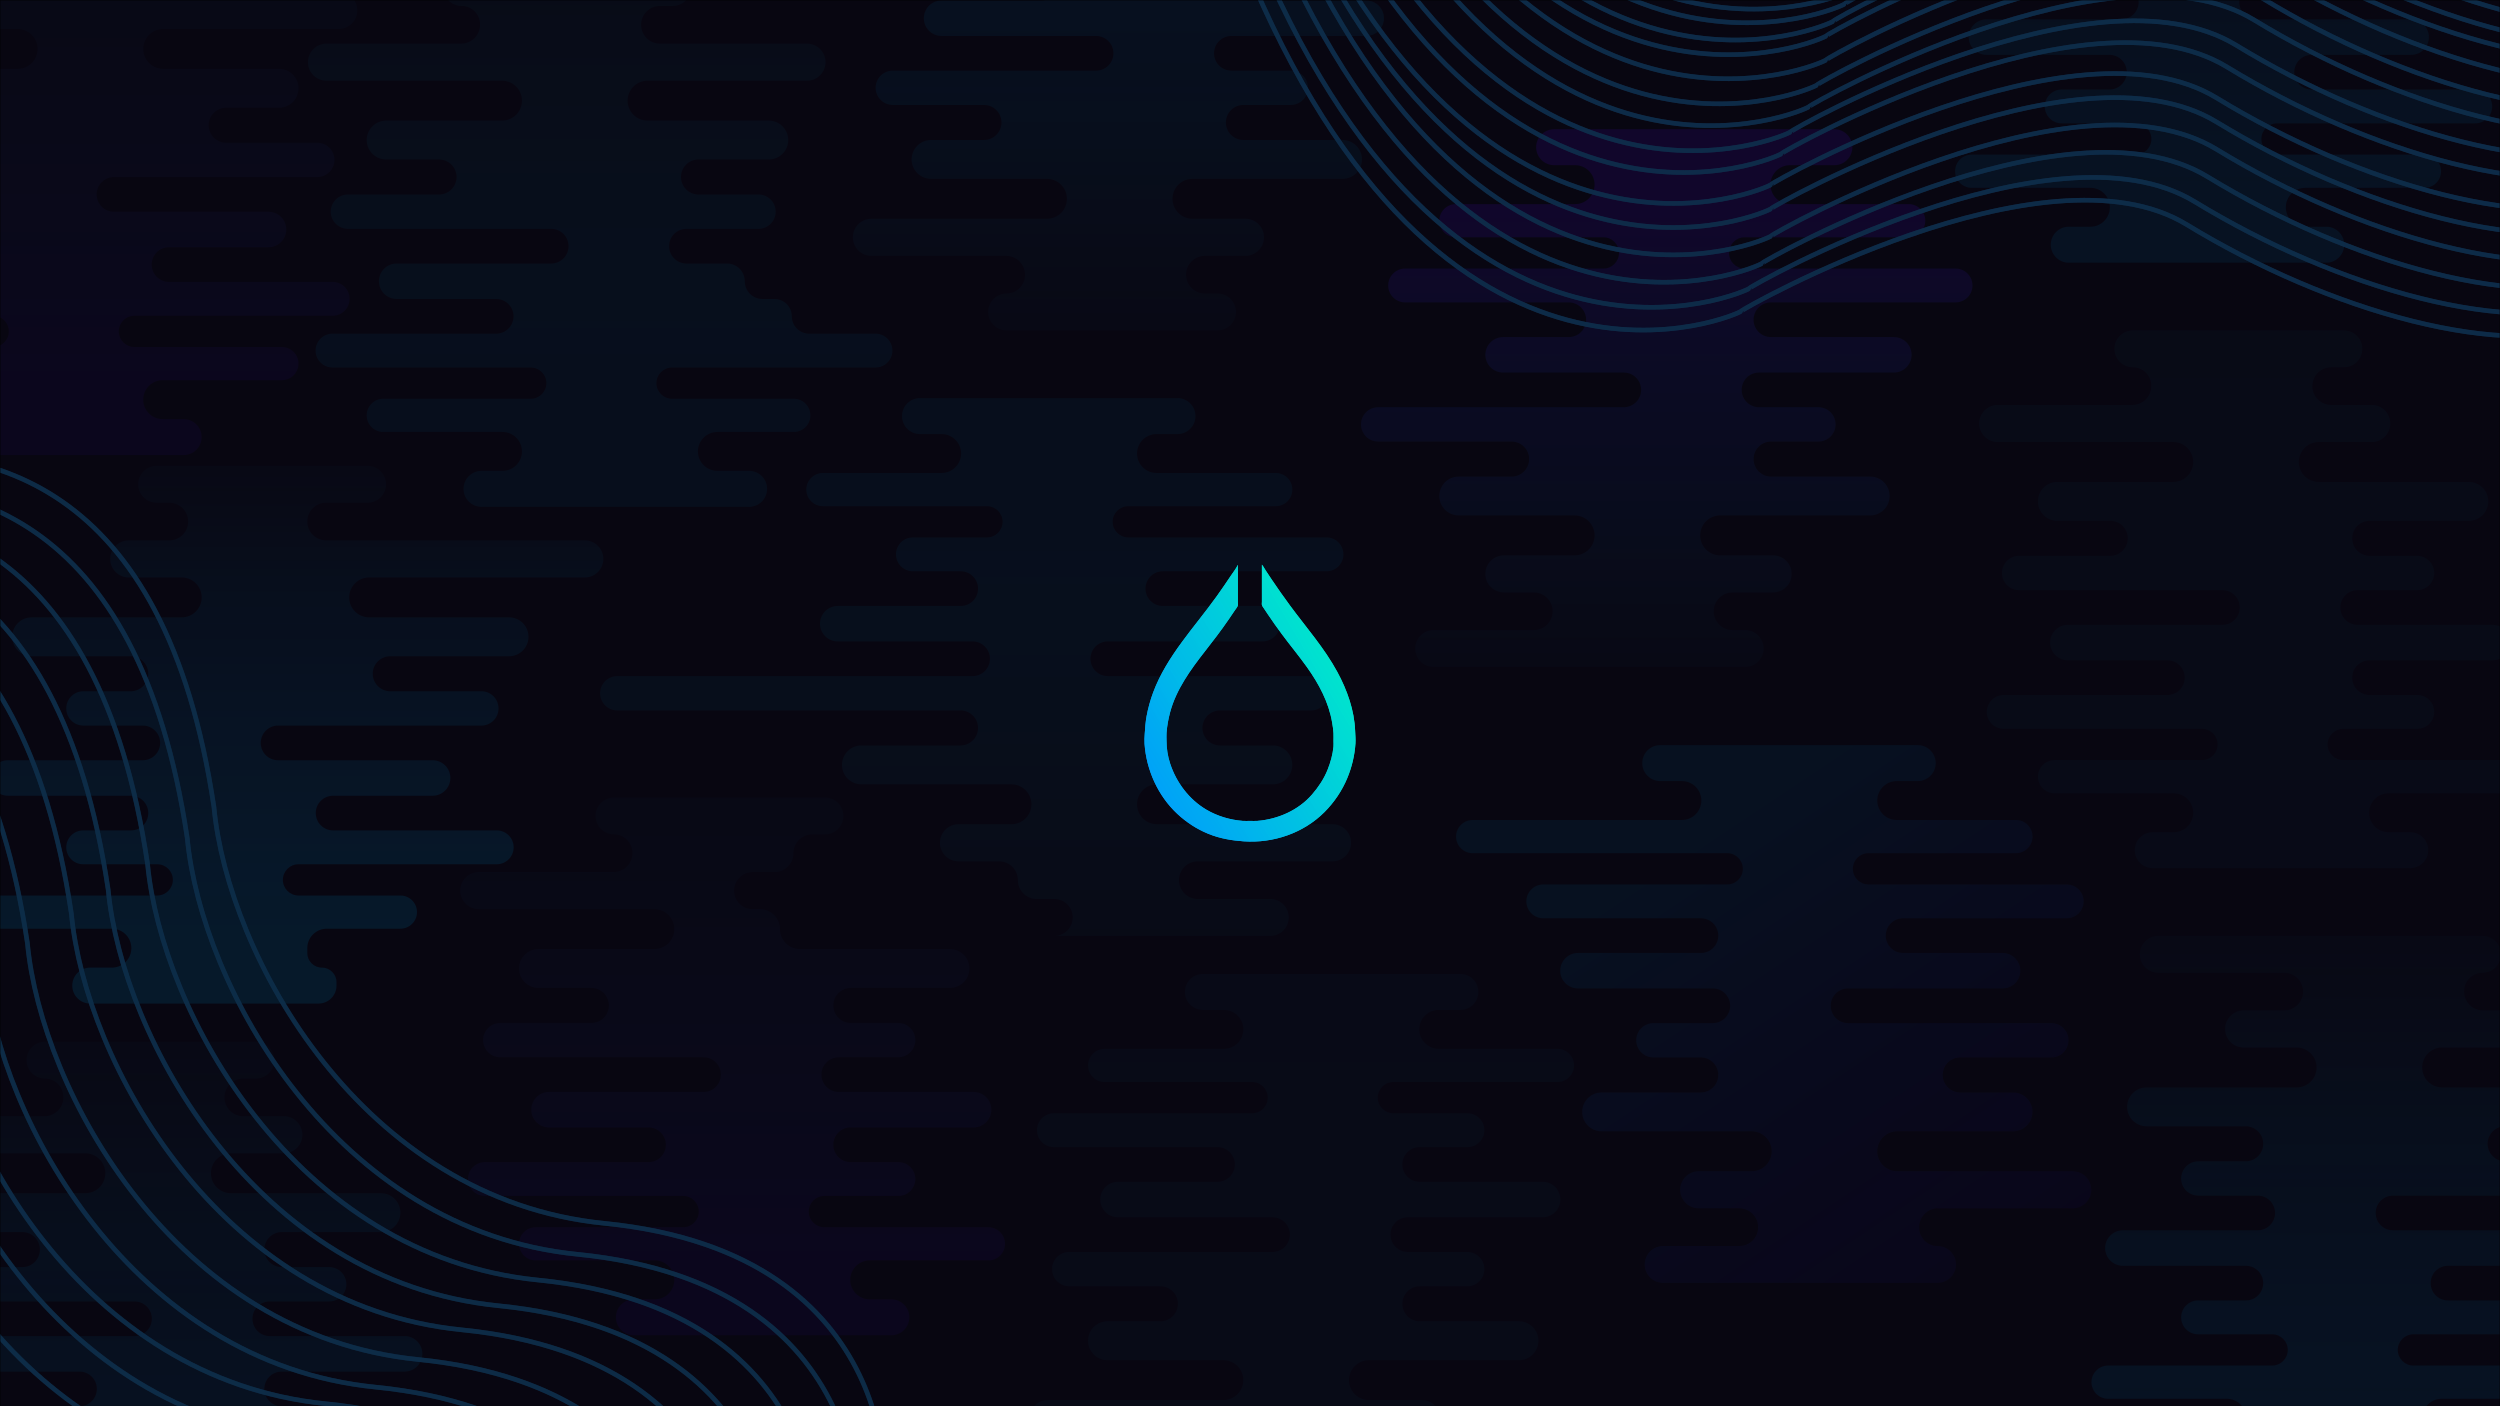 <svg width="7680" height="4320" viewBox="0 0 7680 4320" fill="none" xmlns="http://www.w3.org/2000/svg">
<g clip-path="url(#clip0_26_2)">
<rect width="7680" height="4320" transform="matrix(1 0 0 -1 0 4320)" fill="#080611"/>
<path d="M343.75 2853C376.749 2853 403.5 2879.75 403.5 2912.75C403.5 2945.75 376.749 2972.5 343.75 2972.5H277.25C246.736 2972.5 222 2997.24 222 3027.75C222 3058.26 246.736 3083 277.25 3083H978.5C1009.01 3083 1033.75 3058.26 1033.75 3027.75V3017.38C1033.75 2992.59 1013.66 2972.5 988.875 2972.5C964.091 2972.5 944 2952.41 944 2927.62V2912.75C944 2879.75 970.751 2853 1003.75 2853H1230C1258.17 2853 1281 2830.17 1281 2802C1281 2773.83 1258.17 2751 1230 2751H917C890.49 2751 869 2729.51 869 2703C869 2676.49 890.49 2655 917 2655H1526C1554.72 2655 1578 2631.72 1578 2603C1578 2574.28 1554.72 2551 1526 2551H1023.25C993.841 2551 970 2527.16 970 2497.75C970 2468.34 993.841 2444.5 1023.25 2444.5H1329C1359.1 2444.5 1383.5 2420.1 1383.5 2390C1383.5 2359.9 1359.1 2335.5 1329 2335.5H854.25C824.841 2335.5 801 2311.66 801 2282.25C801 2252.84 824.841 2229 854.25 2229H1478.75C1507.88 2229 1531.5 2205.38 1531.5 2176.25C1531.5 2147.12 1507.88 2123.5 1478.75 2123.5H1198.75C1169.06 2123.5 1145 2099.44 1145 2069.75C1145 2040.06 1169.06 2016 1198.75 2016H1563.75C1596.75 2016 1623.5 1989.25 1623.5 1956.25C1623.5 1923.25 1596.75 1896.5 1563.75 1896.5H1134C1100.17 1896.5 1072.75 1869.08 1072.75 1835.25C1072.75 1801.42 1100.17 1774 1134 1774H1796.5C1827.98 1774 1853.5 1748.48 1853.5 1717C1853.5 1685.52 1827.98 1660 1796.5 1660H1001.88C969.911 1660 944 1634.09 944 1602.12C944 1570.16 969.911 1544.25 1001.88 1544.25H1129.38C1160.65 1544.25 1186 1518.9 1186 1487.62C1186 1456.35 1160.65 1431 1129.38 1431H597H481.125C449.852 1431 424.5 1456.35 424.5 1487.62C424.5 1518.9 449.852 1544.25 481.125 1544.25H520.125C552.089 1544.25 578 1570.16 578 1602.12C578 1634.09 552.089 1660 520.125 1660H395.5C364.02 1660 338.5 1685.52 338.5 1717C338.5 1748.48 364.02 1774 395.5 1774H558.25C592.077 1774 619.5 1801.42 619.5 1835.25C619.5 1869.08 592.077 1896.5 558.25 1896.5H97.25C64.251 1896.5 37.5 1923.25 37.5 1956.25C37.5 1989.25 64.251 2016 97.25 2016H401.75C431.435 2016 455.5 2040.06 455.5 2069.75C455.5 2099.44 431.435 2123.5 401.75 2123.5H256.25C227.117 2123.5 203.5 2147.12 203.5 2176.25C203.5 2205.38 227.117 2229 256.25 2229H438.75C468.159 2229 492 2252.84 492 2282.25C492 2311.66 468.159 2335.5 438.75 2335.5H24.5C-5.6 2335.5 -30 2359.9 -30 2390C-30 2420.1 -5.6 2444.5 24.5 2444.5H402.25C431.659 2444.5 455.5 2468.34 455.5 2497.75C455.5 2527.16 431.659 2551 402.25 2551H255.5C226.781 2551 203.5 2574.28 203.5 2603C203.5 2631.72 226.781 2655 255.5 2655H483C509.51 2655 531 2676.49 531 2703C531 2729.51 509.51 2751 483 2751H-21C-49.166 2751 -72 2773.83 -72 2802C-72 2830.17 -49.166 2853 -21 2853H343.75Z" fill="url(#paint0_linear_26_2)"/>
<path d="M2671.75 3872C2638.75 3872 2612 3898.75 2612 3931.75C2612 3964.75 2638.75 3991.5 2671.75 3991.5H2738.25C2768.76 3991.5 2793.5 4016.24 2793.5 4046.75C2793.5 4077.26 2768.76 4102 2738.25 4102H1947.25C1916.74 4102 1892 4077.26 1892 4046.75C1892 4016.24 1916.74 3991.5 1947.25 3991.5H2011.75C2044.75 3991.5 2071.5 3964.75 2071.5 3931.75C2071.5 3898.75 2044.75 3872 2011.75 3872H1645.5C1617.33 3872 1594.5 3849.17 1594.5 3821C1594.5 3792.83 1617.33 3770 1645.5 3770H2098.5C2125.01 3770 2146.5 3748.51 2146.5 3722C2146.5 3695.49 2125.01 3674 2098.5 3674H1489.5C1460.78 3674 1437.5 3650.72 1437.5 3622C1437.5 3593.28 1460.78 3570 1489.5 3570H1992.25C2021.66 3570 2045.5 3546.16 2045.5 3516.75C2045.5 3487.34 2021.66 3463.5 1992.25 3463.5H1686.5C1656.4 3463.5 1632 3439.1 1632 3409C1632 3378.9 1656.4 3354.5 1686.5 3354.5H2161.25C2190.66 3354.5 2214.5 3330.66 2214.5 3301.25C2214.5 3271.84 2190.66 3248 2161.25 3248H1536.75C1507.62 3248 1484 3224.38 1484 3195.25C1484 3166.12 1507.62 3142.5 1536.75 3142.5H1816.75C1846.44 3142.5 1870.5 3118.44 1870.5 3088.75C1870.5 3059.06 1846.44 3035 1816.75 3035H1654.25C1621.25 3035 1594.5 3008.25 1594.5 2975.25C1594.5 2942.25 1621.25 2915.5 1654.25 2915.5H2010.25C2044.08 2915.5 2071.5 2888.08 2071.5 2854.25C2071.5 2820.42 2044.08 2793 2010.25 2793H1471C1439.52 2793 1414 2767.48 1414 2736C1414 2704.52 1439.52 2679 1471 2679H1884.88C1916.84 2679 1942.75 2653.09 1942.75 2621.12V2619.88C1942.75 2588.6 1917.4 2563.25 1886.12 2563.25C1854.85 2563.25 1829.5 2537.9 1829.5 2506.62C1829.5 2475.35 1854.85 2450 1886.12 2450H2418.5H2534.38C2565.65 2450 2591 2475.35 2591 2506.62C2591 2537.9 2565.65 2563.25 2534.38 2563.25H2495.38C2463.41 2563.25 2437.5 2589.16 2437.5 2621.12C2437.5 2653.09 2411.59 2679 2379.62 2679H2312C2280.52 2679 2255 2704.52 2255 2736C2255 2767.48 2280.52 2793 2312 2793H2334.75C2368.58 2793 2396 2820.42 2396 2854.25C2396 2888.08 2423.42 2915.5 2457.25 2915.5H2918.25C2951.25 2915.5 2978 2942.25 2978 2975.25C2978 3008.25 2951.25 3035 2918.25 3035H2613.75C2584.06 3035 2560 3059.06 2560 3088.75C2560 3118.44 2584.06 3142.5 2613.75 3142.5H2759.25C2788.38 3142.5 2812 3166.12 2812 3195.25C2812 3224.38 2788.38 3248 2759.25 3248H2576.75C2547.34 3248 2523.5 3271.84 2523.5 3301.25C2523.5 3330.66 2547.34 3354.5 2576.75 3354.5H2991C3021.1 3354.5 3045.5 3378.9 3045.5 3409C3045.5 3439.1 3021.1 3463.5 2991 3463.5H2613.25C2583.84 3463.5 2560 3487.34 2560 3516.75C2560 3546.16 2583.84 3570 2613.25 3570H2760C2788.72 3570 2812 3593.28 2812 3622C2812 3650.72 2788.72 3674 2760 3674H2532.5C2505.99 3674 2484.5 3695.49 2484.5 3722C2484.5 3748.51 2505.99 3770 2532.5 3770H3036.5C3064.67 3770 3087.5 3792.83 3087.5 3821C3087.5 3849.17 3064.67 3872 3036.5 3872H2671.75Z" fill="url(#paint1_linear_26_2)"/>
<path d="M923.75 4622C890.751 4622 864 4648.75 864 4681.75C864 4714.75 890.751 4741.5 923.75 4741.5H990.25C1020.76 4741.5 1045.5 4766.24 1045.5 4796.75C1045.5 4827.26 1020.76 4852 990.25 4852H199.25C168.736 4852 144 4827.26 144 4796.75C144 4766.24 168.736 4741.5 199.25 4741.5H263.75C296.749 4741.5 323.5 4714.75 323.5 4681.75C323.5 4648.75 296.749 4622 263.75 4622H-102.5C-130.667 4622 -153.5 4599.17 -153.5 4571C-153.5 4542.83 -130.667 4520 -102.5 4520H350.5C377.01 4520 398.5 4498.51 398.5 4472C398.5 4445.49 377.01 4424 350.5 4424H-258.5C-287.219 4424 -310.5 4400.72 -310.5 4372C-310.5 4343.28 -287.219 4320 -258.5 4320H244.25C273.659 4320 297.5 4296.16 297.5 4266.75C297.5 4237.34 273.659 4213.5 244.25 4213.5H-61.5C-91.6 4213.5 -116 4189.1 -116 4159C-116 4128.9 -91.6 4104.5 -61.5 4104.5H413.25C442.659 4104.5 466.5 4080.66 466.5 4051.25C466.5 4021.84 442.659 3998 413.25 3998H-211.25C-240.383 3998 -264 3974.38 -264 3945.25C-264 3916.12 -240.383 3892.5 -211.25 3892.5H68.75C98.435 3892.5 122.5 3868.44 122.5 3838.75C122.5 3809.06 98.435 3785 68.75 3785H-93.75C-126.749 3785 -153.5 3758.25 -153.5 3725.25C-153.5 3692.25 -126.749 3665.5 -93.75 3665.5H262.25C296.077 3665.5 323.5 3638.08 323.5 3604.25C323.5 3570.42 296.077 3543 262.25 3543H-277C-308.48 3543 -334 3517.48 -334 3486C-334 3454.52 -308.48 3429 -277 3429H136.875C168.839 3429 194.75 3403.09 194.75 3371.12V3369.88C194.75 3338.6 169.398 3313.25 138.125 3313.25C106.852 3313.25 81.5 3287.9 81.5 3256.62C81.5 3225.35 106.852 3200 138.125 3200H670.5H786.375C817.648 3200 843 3225.35 843 3256.62C843 3287.9 817.648 3313.25 786.375 3313.25H747.375C715.411 3313.25 689.5 3339.16 689.5 3371.12C689.5 3403.09 715.411 3429 747.375 3429H872C903.48 3429 929 3454.52 929 3486C929 3517.48 903.48 3543 872 3543H709.25C675.423 3543 648 3570.42 648 3604.25C648 3638.08 675.423 3665.5 709.25 3665.5H1170.25C1203.25 3665.5 1230 3692.25 1230 3725.25C1230 3758.25 1203.25 3785 1170.25 3785H865.75C836.065 3785 812 3809.06 812 3838.75C812 3868.44 836.065 3892.5 865.75 3892.5H1011.25C1040.38 3892.5 1064 3916.12 1064 3945.25C1064 3974.38 1040.38 3998 1011.25 3998H828.75C799.341 3998 775.5 4021.84 775.5 4051.25C775.5 4080.66 799.341 4104.5 828.75 4104.5H1243C1273.1 4104.5 1297.5 4128.9 1297.5 4159C1297.5 4189.1 1273.1 4213.5 1243 4213.5H865.25C835.841 4213.5 812 4237.34 812 4266.75C812 4296.16 835.841 4320 865.25 4320H1012C1040.72 4320 1064 4343.28 1064 4372C1064 4400.72 1040.72 4424 1012 4424H784.5C757.99 4424 736.5 4445.49 736.5 4472C736.5 4498.51 757.99 4520 784.5 4520H1288.5C1316.67 4520 1339.5 4542.83 1339.5 4571C1339.5 4599.17 1316.67 4622 1288.5 4622H923.75Z" fill="url(#paint2_linear_26_2)"/>
<path d="M4419.75 3222C4386.75 3222 4360 3195.25 4360 3162.25C4360 3129.25 4386.75 3102.5 4419.75 3102.5H4486.25C4516.76 3102.5 4541.5 3077.76 4541.5 3047.25C4541.5 3016.74 4516.76 2992 4486.25 2992H3695.25C3664.74 2992 3640 3016.74 3640 3047.25C3640 3077.76 3664.74 3102.5 3695.25 3102.5H3759.75C3792.75 3102.5 3819.5 3129.25 3819.5 3162.25C3819.5 3195.25 3792.75 3222 3759.75 3222H3393.5C3365.33 3222 3342.5 3244.83 3342.5 3273C3342.5 3301.17 3365.33 3324 3393.5 3324H3846.5C3873.01 3324 3894.5 3345.49 3894.5 3372C3894.5 3398.51 3873.01 3420 3846.5 3420H3237.5C3208.78 3420 3185.5 3443.28 3185.5 3472C3185.5 3500.72 3208.78 3524 3237.5 3524H3740.25C3769.66 3524 3793.5 3547.84 3793.5 3577.25C3793.5 3606.66 3769.66 3630.5 3740.25 3630.5H3434.5C3404.4 3630.5 3380 3654.9 3380 3685C3380 3715.1 3404.4 3739.5 3434.5 3739.5H3909.25C3938.66 3739.5 3962.5 3763.34 3962.5 3792.75C3962.5 3822.16 3938.66 3846 3909.25 3846H3284.75C3255.62 3846 3232 3869.62 3232 3898.75C3232 3927.88 3255.62 3951.5 3284.75 3951.5H3564.75C3594.44 3951.5 3618.5 3975.56 3618.5 4005.25C3618.5 4034.94 3594.44 4059 3564.75 4059H3402.25C3369.25 4059 3342.5 4085.75 3342.5 4118.75C3342.5 4151.75 3369.25 4178.5 3402.25 4178.5H3758.25C3792.08 4178.5 3819.5 4205.92 3819.5 4239.75C3819.5 4273.58 3792.08 4301 3758.25 4301H3219C3187.52 4301 3162 4326.52 3162 4358C3162 4389.48 3187.52 4415 3219 4415H3632.88C3664.84 4415 3690.75 4440.91 3690.75 4472.88V4474.12C3690.75 4505.4 3665.4 4530.75 3634.12 4530.75C3602.85 4530.75 3577.5 4556.1 3577.5 4587.38C3577.5 4618.65 3602.85 4644 3634.12 4644H4166.5H4282.38C4313.65 4644 4339 4618.65 4339 4587.38C4339 4556.1 4313.65 4530.75 4282.38 4530.75H4243.38C4211.41 4530.75 4185.5 4504.84 4185.5 4472.88C4185.5 4440.91 4211.41 4415 4243.38 4415H4368C4399.48 4415 4425 4389.48 4425 4358C4425 4326.52 4399.48 4301 4368 4301H4205.25C4171.42 4301 4144 4273.58 4144 4239.75C4144 4205.92 4171.42 4178.5 4205.25 4178.5H4666.25C4699.25 4178.5 4726 4151.75 4726 4118.75C4726 4085.75 4699.25 4059 4666.25 4059H4361.75C4332.06 4059 4308 4034.94 4308 4005.25C4308 3975.56 4332.06 3951.5 4361.75 3951.5H4507.25C4536.38 3951.5 4560 3927.88 4560 3898.75C4560 3869.62 4536.38 3846 4507.25 3846H4324.75C4295.34 3846 4271.5 3822.16 4271.5 3792.75C4271.5 3763.34 4295.34 3739.5 4324.75 3739.5H4739C4769.1 3739.5 4793.5 3715.1 4793.5 3685C4793.5 3654.9 4769.1 3630.5 4739 3630.5H4361.25C4331.84 3630.5 4308 3606.66 4308 3577.25C4308 3547.84 4331.84 3524 4361.25 3524H4508C4536.72 3524 4560 3500.72 4560 3472C4560 3443.28 4536.72 3420 4508 3420H4280.5C4253.99 3420 4232.5 3398.51 4232.5 3372C4232.5 3345.49 4253.99 3324 4280.5 3324H4784.5C4812.67 3324 4835.5 3301.17 4835.5 3273C4835.5 3244.83 4812.67 3222 4784.5 3222H4419.75Z" fill="url(#paint3_linear_26_2)"/>
<path d="M5166.75 2519C5199.75 2519 5226.5 2492.25 5226.5 2459.25C5226.5 2426.25 5199.75 2399.5 5166.75 2399.5H5100.25C5069.74 2399.5 5045 2374.76 5045 2344.25C5045 2313.74 5069.74 2289 5100.25 2289H5891.25C5921.76 2289 5946.5 2313.74 5946.5 2344.25C5946.5 2374.76 5921.76 2399.5 5891.25 2399.5H5826.75C5793.75 2399.5 5767 2426.25 5767 2459.25C5767 2492.25 5793.75 2519 5826.75 2519H6193C6221.17 2519 6244 2541.83 6244 2570C6244 2598.17 6221.17 2621 6193 2621H5740C5713.49 2621 5692 2642.49 5692 2669C5692 2695.51 5713.49 2717 5740 2717H6349C6377.72 2717 6401 2740.28 6401 2769C6401 2797.72 6377.72 2821 6349 2821H5846.25C5816.84 2821 5793 2844.84 5793 2874.25C5793 2903.66 5816.84 2927.5 5846.25 2927.5H6152C6182.1 2927.5 6206.5 2951.9 6206.5 2982C6206.5 3012.1 6182.1 3036.5 6152 3036.5H5677.25C5647.84 3036.5 5624 3060.34 5624 3089.75C5624 3119.16 5647.84 3143 5677.25 3143H6301.75C6330.88 3143 6354.5 3166.62 6354.5 3195.75C6354.5 3224.88 6330.88 3248.5 6301.75 3248.5H6021.75C5992.06 3248.5 5968 3272.56 5968 3302.25C5968 3331.94 5992.06 3356 6021.75 3356H6184.25C6217.25 3356 6244 3382.75 6244 3415.75C6244 3448.75 6217.25 3475.5 6184.25 3475.5H5828.25C5794.42 3475.5 5767 3502.92 5767 3536.75C5767 3570.58 5794.42 3598 5828.25 3598H6367.5C6398.98 3598 6424.5 3623.52 6424.5 3655C6424.5 3686.48 6398.98 3712 6367.5 3712H5953.62C5921.66 3712 5895.75 3737.91 5895.75 3769.88V3771.12C5895.75 3802.4 5921.1 3827.75 5952.38 3827.75C5983.65 3827.75 6009 3853.1 6009 3884.38C6009 3915.65 5983.65 3941 5952.38 3941H5420H5109.12C5077.85 3941 5052.5 3915.65 5052.5 3884.38C5052.5 3853.1 5077.85 3827.75 5109.12 3827.75H5343.12C5375.09 3827.75 5401 3801.84 5401 3769.88C5401 3737.91 5375.09 3712 5343.12 3712H5218.5C5187.02 3712 5161.5 3686.48 5161.5 3655C5161.5 3623.52 5187.02 3598 5218.5 3598H5381.25C5415.08 3598 5442.5 3570.58 5442.5 3536.75C5442.5 3502.92 5415.08 3475.5 5381.25 3475.5H4920.25C4887.25 3475.5 4860.5 3448.75 4860.5 3415.75C4860.5 3382.75 4887.25 3356 4920.25 3356H5224.75C5254.44 3356 5278.5 3331.94 5278.5 3302.25C5278.5 3272.56 5254.44 3248.5 5224.75 3248.5H5079.25C5050.12 3248.5 5026.5 3224.88 5026.5 3195.75C5026.5 3166.62 5050.12 3143 5079.25 3143H5261.75C5291.16 3143 5315 3119.16 5315 3089.75C5315 3060.34 5291.16 3036.5 5261.75 3036.5H4847.5C4817.4 3036.5 4793 3012.1 4793 2982C4793 2951.9 4817.4 2927.5 4847.5 2927.5H5225.25C5254.66 2927.5 5278.5 2903.66 5278.5 2874.25C5278.5 2844.84 5254.66 2821 5225.25 2821H4741C4712.28 2821 4689 2797.72 4689 2769C4689 2740.28 4712.28 2717 4741 2717H5306C5332.51 2717 5354 2695.51 5354 2669C5354 2642.49 5332.51 2621 5306 2621H4524C4495.83 2621 4473 2598.17 4473 2570C4473 2541.83 4495.83 2519 4524 2519H5166.75Z" fill="url(#paint4_linear_26_2)"/>
<path d="M2203.75 1327C2170.75 1327 2144 1353.75 2144 1386.75C2144 1419.75 2170.75 1446.5 2203.75 1446.5H2301.25C2331.76 1446.5 2356.5 1471.24 2356.5 1501.75C2356.5 1532.26 2331.76 1557 2301.25 1557H1479.25C1448.74 1557 1424 1532.26 1424 1501.75C1424 1471.24 1448.74 1446.5 1479.25 1446.5H1543.75C1576.75 1446.5 1603.5 1419.75 1603.5 1386.75C1603.5 1353.75 1576.75 1327 1543.75 1327H1177.5C1149.33 1327 1126.5 1304.17 1126.5 1276C1126.5 1247.83 1149.33 1225 1177.5 1225H1630.5C1657.01 1225 1678.5 1203.51 1678.5 1177C1678.5 1150.49 1657.01 1129 1630.5 1129H1021.5C992.781 1129 969.5 1105.72 969.5 1077C969.5 1048.28 992.781 1025 1021.5 1025H1524.25C1553.66 1025 1577.5 1001.16 1577.5 971.75C1577.5 942.341 1553.66 918.5 1524.25 918.5H1218.5C1188.4 918.5 1164 894.1 1164 864C1164 833.9 1188.4 809.5 1218.5 809.5H1693.25C1722.66 809.5 1746.5 785.659 1746.5 756.25C1746.5 726.841 1722.66 703 1693.25 703H1068.75C1039.62 703 1016 679.383 1016 650.25C1016 621.117 1039.62 597.5 1068.75 597.5H1348.75C1378.44 597.5 1402.5 573.435 1402.5 543.75C1402.5 514.065 1378.44 490 1348.75 490H1186.25C1153.25 490 1126.5 463.249 1126.5 430.25C1126.5 397.251 1153.25 370.5 1186.25 370.5H1542.25C1576.08 370.5 1603.5 343.077 1603.5 309.25C1603.5 275.423 1576.08 248 1542.25 248H1003C971.52 248 946 222.48 946 191C946 159.52 971.52 134 1003 134H1416.88C1448.84 134 1474.75 108.089 1474.75 76.125V74.875C1474.75 43.602 1449.4 18.25 1418.12 18.25C1386.85 18.25 1361.5 -7.102 1361.5 -38.375C1361.5 -69.648 1386.85 -95 1418.12 -95H1950.5H2066.38C2097.65 -95 2123 -69.648 2123 -38.375C2123 -7.102 2097.65 18.25 2066.38 18.25H2027.38C1995.41 18.25 1969.5 44.161 1969.5 76.125C1969.5 108.089 1995.41 134 2027.38 134H2479C2510.48 134 2536 159.52 2536 191C2536 222.48 2510.48 248 2479 248H1989.25C1955.42 248 1928 275.423 1928 309.25C1928 343.077 1955.42 370.5 1989.25 370.5H2361.75C2394.75 370.5 2421.5 397.251 2421.5 430.25C2421.5 463.249 2394.75 490 2361.75 490H2145.75C2116.06 490 2092 514.065 2092 543.75C2092 573.435 2116.06 597.5 2145.75 597.5H2330.25C2359.38 597.5 2383 621.117 2383 650.25C2383 679.383 2359.38 703 2330.25 703H2108.75C2079.34 703 2055.5 726.841 2055.5 756.25C2055.5 785.659 2079.34 809.5 2108.75 809.5H2233.5C2263.6 809.5 2288 833.9 2288 864C2288 894.1 2312.4 918.5 2342.5 918.5H2379.25C2408.66 918.5 2432.5 942.341 2432.5 971.75C2432.5 1001.16 2456.34 1025 2485.75 1025H2689.5C2718.22 1025 2741.5 1048.28 2741.5 1077C2741.5 1105.72 2718.22 1129 2689.5 1129H2064.5C2037.99 1129 2016.5 1150.49 2016.5 1177C2016.5 1203.51 2037.99 1225 2064.5 1225H2438.5C2466.67 1225 2489.5 1247.83 2489.5 1276C2489.5 1304.17 2466.67 1327 2438.5 1327H2203.75Z" fill="url(#paint5_linear_26_2)"/>
<path d="M2892.75 1453C2925.75 1453 2952.5 1426.25 2952.5 1393.25C2952.5 1360.25 2925.75 1333.5 2892.75 1333.5H2826.25C2795.74 1333.5 2771 1308.76 2771 1278.25C2771 1247.74 2795.74 1223 2826.25 1223H3617.25C3647.76 1223 3672.5 1247.74 3672.5 1278.25C3672.5 1308.76 3647.76 1333.5 3617.25 1333.5H3552.75C3519.75 1333.5 3493 1360.25 3493 1393.25C3493 1426.25 3519.75 1453 3552.75 1453H3919C3947.17 1453 3970 1475.83 3970 1504C3970 1532.17 3947.17 1555 3919 1555H3466C3439.49 1555 3418 1576.49 3418 1603C3418 1629.51 3439.49 1651 3466 1651H4075C4103.72 1651 4127 1674.28 4127 1703C4127 1731.72 4103.72 1755 4075 1755H3572.25C3542.84 1755 3519 1778.84 3519 1808.25C3519 1837.66 3542.84 1861.5 3572.25 1861.5H3878C3908.1 1861.5 3932.5 1885.9 3932.5 1916C3932.5 1946.1 3908.1 1970.5 3878 1970.5H3403.25C3373.84 1970.5 3350 1994.34 3350 2023.75C3350 2053.16 3373.84 2077 3403.25 2077H4027.75C4056.88 2077 4080.5 2100.62 4080.5 2129.75C4080.5 2158.88 4056.88 2182.5 4027.75 2182.5H3747.75C3718.06 2182.5 3694 2206.56 3694 2236.25C3694 2265.94 3718.06 2290 3747.75 2290H3910.25C3943.25 2290 3970 2316.75 3970 2349.75C3970 2382.75 3943.25 2409.5 3910.25 2409.5H3554.25C3520.42 2409.5 3493 2436.92 3493 2470.75C3493 2504.58 3520.42 2532 3554.25 2532H4093.5C4124.98 2532 4150.5 2557.52 4150.5 2589C4150.5 2620.48 4124.98 2646 4093.5 2646H3679.62C3647.66 2646 3621.75 2671.91 3621.75 2703.88C3621.75 2735.84 3647.66 2761.75 3679.62 2761.75H3902.38C3933.65 2761.75 3959 2787.1 3959 2818.38C3959 2849.65 3933.65 2875 3902.38 2875H3146H3238.88C3270.15 2875 3295.5 2849.65 3295.5 2818.38C3295.5 2787.1 3270.15 2761.75 3238.88 2761.75H3184.88C3152.91 2761.75 3127 2735.84 3127 2703.88C3127 2671.91 3101.09 2646 3069.12 2646H2944.5C2913.02 2646 2887.5 2620.48 2887.5 2589C2887.5 2557.52 2913.02 2532 2944.5 2532H3107.25C3141.08 2532 3168.5 2504.58 3168.5 2470.75C3168.5 2436.92 3141.08 2409.5 3107.25 2409.5H2646.25C2613.25 2409.5 2586.5 2382.75 2586.5 2349.75C2586.5 2316.75 2613.25 2290 2646.25 2290H2950.75C2980.44 2290 3004.5 2265.94 3004.5 2236.25C3004.5 2206.56 2980.44 2182.5 2950.75 2182.5H1896.25C1867.12 2182.5 1843.5 2158.88 1843.5 2129.75C1843.5 2100.62 1867.12 2077 1896.25 2077H2987.75C3017.16 2077 3041 2053.16 3041 2023.75C3041 1994.34 3017.16 1970.5 2987.75 1970.5H2573.5C2543.4 1970.5 2519 1946.1 2519 1916C2519 1885.9 2543.4 1861.5 2573.5 1861.5H2951.25C2980.66 1861.5 3004.5 1837.66 3004.5 1808.25C3004.5 1778.84 2980.66 1755 2951.25 1755H2804.5C2775.78 1755 2752.5 1731.72 2752.5 1703C2752.5 1674.28 2775.78 1651 2804.5 1651H3032C3058.51 1651 3080 1629.51 3080 1603C3080 1576.49 3058.51 1555 3032 1555H2528C2499.83 1555 2477 1532.17 2477 1504C2477 1475.83 2499.83 1453 2528 1453H2892.75Z" fill="url(#paint6_linear_26_2)"/>
<path d="M-160.25 1168C-127.251 1168 -100.5 1194.75 -100.5 1227.75C-100.5 1260.75 -127.251 1287.5 -160.25 1287.5H-226.75C-257.264 1287.5 -282 1312.24 -282 1342.75C-282 1373.26 -257.264 1398 -226.75 1398H564.25C594.764 1398 619.5 1373.26 619.5 1342.75C619.5 1312.24 594.764 1287.5 564.25 1287.5H499.75C466.751 1287.5 440 1260.75 440 1227.75C440 1194.75 466.751 1168 499.75 1168H866C894.167 1168 917 1145.17 917 1117C917 1088.83 894.167 1066 866 1066H413C386.49 1066 365 1044.51 365 1018C365 991.49 386.49 970 413 970H1022C1050.72 970 1074 946.719 1074 918C1074 889.281 1050.72 866 1022 866H519.25C489.841 866 466 842.159 466 812.75C466 783.341 489.841 759.5 519.25 759.5H825C855.099 759.5 879.5 735.1 879.5 705C879.5 674.9 855.099 650.5 825 650.5H350.25C320.841 650.5 297 626.659 297 597.25C297 567.841 320.841 544 350.25 544H974.75C1003.88 544 1027.5 520.383 1027.5 491.25C1027.5 462.117 1003.88 438.5 974.75 438.5H694.75C665.065 438.5 641 414.435 641 384.75C641 355.065 665.065 331 694.75 331H857.25C890.249 331 917 304.249 917 271.25C917 238.251 890.249 211.5 857.25 211.5H501.25C467.423 211.5 440 184.077 440 150.25C440 116.423 467.423 89 501.25 89H1040.5C1071.98 89 1097.5 63.48 1097.5 32C1097.5 0.52 1071.98 -25 1040.5 -25H626.625C594.661 -25 568.75 -50.911 568.75 -82.875V-84.125C568.75 -115.398 594.102 -140.75 625.375 -140.75C656.648 -140.75 682 -166.102 682 -197.375C682 -228.648 656.648 -254 625.375 -254H93H-22.875C-54.148 -254 -79.5 -228.648 -79.5 -197.375C-79.5 -166.102 -54.148 -140.75 -22.875 -140.75H16.125C48.089 -140.75 74 -114.839 74 -82.875C74 -50.911 48.089 -25 16.125 -25H-108.5C-139.98 -25 -165.5 0.52 -165.5 32C-165.5 63.48 -139.98 89 -108.5 89H54.25C88.078 89 115.5 116.423 115.5 150.25C115.5 184.077 88.078 211.5 54.25 211.5H-406.75C-439.749 211.5 -466.5 238.251 -466.5 271.25C-466.5 304.249 -439.749 331 -406.75 331H-102.25C-72.565 331 -48.5 355.065 -48.5 384.75C-48.5 414.435 -72.565 438.5 -102.25 438.5H-247.75C-276.883 438.5 -300.5 462.117 -300.5 491.25C-300.5 520.383 -276.883 544 -247.75 544H-65.25C-35.841 544 -12 567.841 -12 597.25C-12 626.659 -35.841 650.5 -65.25 650.5H-479.5C-509.6 650.5 -534 674.9 -534 705C-534 735.1 -509.6 759.5 -479.5 759.5H-101.75C-72.341 759.5 -48.5 783.341 -48.5 812.75C-48.5 842.159 -72.341 866 -101.75 866H-248.5C-277.219 866 -300.5 889.281 -300.5 918C-300.5 946.719 -277.219 970 -248.5 970H-21C5.51 970 27 991.49 27 1018C27 1044.51 5.51 1066 -21 1066H-525C-553.167 1066 -576 1088.83 -576 1117C-576 1145.17 -553.167 1168 -525 1168H-160.25Z" fill="url(#paint7_linear_26_2)"/>
<path d="M6840.75 4297C6873.75 4297 6900.5 4323.75 6900.5 4356.75C6900.5 4389.75 6873.75 4416.5 6840.75 4416.5H6774.25C6743.74 4416.5 6719 4441.24 6719 4471.75C6719 4502.26 6743.74 4527 6774.25 4527H7565.25C7595.76 4527 7620.5 4502.26 7620.5 4471.75C7620.5 4441.24 7595.76 4416.5 7565.25 4416.5H7500.75C7467.75 4416.5 7441 4389.75 7441 4356.75C7441 4323.75 7467.75 4297 7500.75 4297H7867C7895.17 4297 7918 4274.17 7918 4246C7918 4217.83 7895.17 4195 7867 4195H7414C7387.49 4195 7366 4173.51 7366 4147C7366 4120.49 7387.49 4099 7414 4099H8023C8051.72 4099 8075 4075.72 8075 4047C8075 4018.28 8051.72 3995 8023 3995H7520.25C7490.84 3995 7467 3971.16 7467 3941.75C7467 3912.34 7490.84 3888.5 7520.25 3888.5H7826C7856.1 3888.5 7880.5 3864.1 7880.5 3834C7880.5 3803.9 7856.1 3779.5 7826 3779.5H7351.25C7321.84 3779.5 7298 3755.66 7298 3726.25C7298 3696.84 7321.84 3673 7351.25 3673H7975.75C8004.88 3673 8028.5 3649.38 8028.5 3620.25C8028.5 3591.12 8004.88 3567.5 7975.75 3567.5H7695.75C7666.06 3567.5 7642 3543.44 7642 3513.75C7642 3484.06 7666.06 3460 7695.75 3460H7858.25C7891.25 3460 7918 3433.25 7918 3400.25C7918 3367.25 7891.25 3340.5 7858.25 3340.5H7502.25C7468.42 3340.5 7441 3313.08 7441 3279.25C7441 3245.42 7468.42 3218 7502.25 3218H8041.5C8072.98 3218 8098.5 3192.48 8098.5 3161C8098.5 3129.52 8072.98 3104 8041.5 3104H7627.62C7595.66 3104 7569.75 3078.09 7569.75 3046.12V3044.88C7569.75 3013.6 7595.1 2988.25 7626.38 2988.25C7657.65 2988.25 7683 2962.9 7683 2931.62C7683 2900.35 7657.65 2875 7626.38 2875H7094H6630.12C6598.85 2875 6573.5 2900.35 6573.5 2931.62C6573.5 2962.9 6598.85 2988.25 6630.12 2988.25H7017.12C7049.09 2988.25 7075 3014.16 7075 3046.12C7075 3078.09 7049.09 3104 7017.12 3104H6892.5C6861.02 3104 6835.5 3129.52 6835.5 3161C6835.5 3192.48 6861.02 3218 6892.5 3218H7055.25C7089.08 3218 7116.5 3245.42 7116.5 3279.25C7116.5 3313.08 7089.08 3340.5 7055.25 3340.5H6594.25C6561.25 3340.5 6534.5 3367.25 6534.5 3400.25C6534.5 3433.25 6561.25 3460 6594.25 3460H6898.75C6928.44 3460 6952.5 3484.06 6952.5 3513.75C6952.5 3543.44 6928.44 3567.5 6898.75 3567.5H6753.25C6724.12 3567.5 6700.5 3591.12 6700.5 3620.25C6700.5 3649.38 6724.12 3673 6753.25 3673H6935.75C6965.16 3673 6989 3696.84 6989 3726.25C6989 3755.66 6965.16 3779.5 6935.75 3779.5H6521.5C6491.4 3779.5 6467 3803.9 6467 3834C6467 3864.1 6491.4 3888.5 6521.5 3888.5H6899.25C6928.66 3888.5 6952.5 3912.34 6952.5 3941.75C6952.5 3971.16 6928.66 3995 6899.25 3995H6752.5C6723.78 3995 6700.5 4018.28 6700.5 4047C6700.5 4075.72 6723.78 4099 6752.5 4099H6980C7006.51 4099 7028 4120.49 7028 4147C7028 4173.51 7006.51 4195 6980 4195H6476C6447.83 4195 6425 4217.83 6425 4246C6425 4274.17 6447.83 4297 6476 4297H6840.75Z" fill="url(#paint8_linear_26_2)"/>
<path d="M7337.75 2437C7304.75 2437 7278 2463.75 7278 2496.75C7278 2529.75 7304.75 2556.5 7337.75 2556.5H7404.25C7434.76 2556.5 7459.5 2581.24 7459.5 2611.75C7459.5 2642.26 7434.76 2667 7404.25 2667H6613.25C6582.74 2667 6558 2642.26 6558 2611.75C6558 2581.24 6582.74 2556.5 6613.25 2556.5H6677.75C6710.75 2556.5 6737.5 2529.75 6737.5 2496.75C6737.5 2463.75 6710.75 2437 6677.75 2437H6311.5C6283.33 2437 6260.5 2414.17 6260.5 2386C6260.5 2357.83 6283.33 2335 6311.5 2335H6764.5C6791.01 2335 6812.5 2313.51 6812.5 2287C6812.5 2260.49 6791.01 2239 6764.5 2239H6155.5C6126.78 2239 6103.5 2215.72 6103.5 2187C6103.5 2158.28 6126.78 2135 6155.5 2135H6658.25C6687.66 2135 6711.5 2111.16 6711.5 2081.75C6711.5 2052.34 6687.66 2028.5 6658.25 2028.5H6352.5C6322.4 2028.5 6298 2004.1 6298 1974C6298 1943.9 6322.4 1919.5 6352.5 1919.5H6827.25C6856.66 1919.5 6880.5 1895.66 6880.5 1866.25C6880.5 1836.84 6856.66 1813 6827.25 1813H6202.75C6173.62 1813 6150 1789.38 6150 1760.25C6150 1731.12 6173.62 1707.5 6202.75 1707.5H6482.75C6512.44 1707.5 6536.5 1683.44 6536.5 1653.75C6536.5 1624.06 6512.44 1600 6482.75 1600H6320.25C6287.25 1600 6260.5 1573.25 6260.5 1540.25C6260.5 1507.25 6287.25 1480.5 6320.25 1480.5H6676.25C6710.08 1480.5 6737.5 1453.08 6737.5 1419.25C6737.5 1385.42 6710.08 1358 6676.25 1358H6137C6105.52 1358 6080 1332.48 6080 1301C6080 1269.52 6105.52 1244 6137 1244H6550.88C6582.84 1244 6608.75 1218.09 6608.75 1186.12V1184.88C6608.75 1153.6 6583.4 1128.25 6552.12 1128.25C6520.85 1128.25 6495.5 1102.9 6495.5 1071.62C6495.5 1040.35 6520.85 1015 6552.12 1015H7084.5H7200.38C7231.65 1015 7257 1040.35 7257 1071.62C7257 1102.9 7231.65 1128.25 7200.38 1128.25H7161.38C7129.41 1128.25 7103.5 1154.16 7103.5 1186.12C7103.5 1218.09 7129.41 1244 7161.38 1244H7286C7317.48 1244 7343 1269.52 7343 1301C7343 1332.48 7317.48 1358 7286 1358H7123.25C7089.42 1358 7062 1385.42 7062 1419.25C7062 1453.08 7089.42 1480.5 7123.25 1480.5H7584.25C7617.25 1480.5 7644 1507.25 7644 1540.25C7644 1573.25 7617.25 1600 7584.25 1600H7279.75C7250.06 1600 7226 1624.06 7226 1653.75C7226 1683.44 7250.06 1707.5 7279.75 1707.5H7425.25C7454.38 1707.5 7478 1731.12 7478 1760.25C7478 1789.38 7454.38 1813 7425.25 1813H7242.75C7213.34 1813 7189.5 1836.84 7189.5 1866.25C7189.5 1895.66 7213.34 1919.5 7242.75 1919.5H7657C7687.1 1919.5 7711.5 1943.9 7711.5 1974C7711.5 2004.1 7687.1 2028.5 7657 2028.5H7279.25C7249.84 2028.5 7226 2052.34 7226 2081.75C7226 2111.16 7249.84 2135 7279.25 2135H7426C7454.72 2135 7478 2158.28 7478 2187C7478 2215.72 7454.72 2239 7426 2239H7198.5C7171.99 2239 7150.5 2260.49 7150.5 2287C7150.5 2313.51 7171.99 2335 7198.5 2335H7702.5C7730.67 2335 7753.5 2357.83 7753.5 2386C7753.5 2414.17 7730.67 2437 7702.5 2437H7337.75Z" fill="url(#paint9_linear_26_2)"/>
<path d="M6421.75 577C6454.75 577 6481.5 603.751 6481.5 636.75C6481.5 669.749 6454.75 696.5 6421.75 696.5H6355.25C6324.74 696.5 6300 721.236 6300 751.75C6300 782.264 6324.74 807 6355.25 807H7146.25C7176.76 807 7201.5 782.264 7201.5 751.75C7201.5 721.236 7176.76 696.5 7146.25 696.5H7081.75C7048.75 696.5 7022 669.749 7022 636.75C7022 603.751 7048.75 577 7081.75 577H7448C7476.17 577 7499 554.167 7499 526C7499 497.833 7476.17 475 7448 475H6995C6968.49 475 6947 453.51 6947 427C6947 400.49 6968.49 379 6995 379H7604C7632.72 379 7656 355.719 7656 327C7656 298.281 7632.72 275 7604 275H7101.25C7071.84 275 7048 251.159 7048 221.75C7048 192.341 7071.84 168.5 7101.25 168.5H7407C7437.1 168.5 7461.5 144.1 7461.5 114C7461.5 83.9 7437.1 59.5 7407 59.5H6932.25C6902.84 59.5 6879 35.659 6879 6.25C6879 -23.159 6902.84 -47 6932.25 -47H7556.75C7585.88 -47 7609.5 -70.617 7609.5 -99.75C7609.5 -128.883 7585.88 -152.5 7556.75 -152.5H7276.75C7247.06 -152.5 7223 -176.565 7223 -206.25C7223 -235.935 7247.06 -260 7276.75 -260H7439.25C7472.25 -260 7499 -286.751 7499 -319.75C7499 -352.749 7472.25 -379.5 7439.25 -379.5H7083.25C7049.42 -379.5 7022 -406.923 7022 -440.75C7022 -474.577 7049.42 -502 7083.25 -502H7622.5C7653.98 -502 7679.5 -527.52 7679.5 -559C7679.5 -590.48 7653.98 -616 7622.5 -616H7208.62C7176.66 -616 7150.75 -641.911 7150.75 -673.875V-675.125C7150.75 -706.398 7176.1 -731.75 7207.38 -731.75C7238.65 -731.75 7264 -757.102 7264 -788.375C7264 -819.648 7238.65 -845 7207.38 -845H6675H6559.12C6527.85 -845 6502.5 -819.648 6502.5 -788.375C6502.5 -757.102 6527.85 -731.75 6559.12 -731.75H6598.12C6630.09 -731.75 6656 -705.839 6656 -673.875C6656 -641.911 6630.09 -616 6598.12 -616H6473.5C6442.02 -616 6416.5 -590.48 6416.5 -559C6416.5 -527.52 6442.02 -502 6473.5 -502H6636.25C6670.08 -502 6697.5 -474.577 6697.5 -440.75C6697.5 -406.923 6670.08 -379.5 6636.25 -379.5H6175.25C6142.25 -379.5 6115.5 -352.749 6115.5 -319.75C6115.5 -286.751 6142.25 -260 6175.25 -260H6479.75C6509.44 -260 6533.5 -235.935 6533.5 -206.25C6533.5 -176.565 6509.44 -152.5 6479.75 -152.5H6334.25C6305.12 -152.5 6281.5 -128.883 6281.5 -99.75C6281.5 -70.617 6305.12 -47 6334.25 -47H6516.75C6546.16 -47 6570 -23.159 6570 6.25C6570 35.659 6546.16 59.5 6516.75 59.5H6102.5C6072.4 59.5 6048 83.9 6048 114C6048 144.1 6072.4 168.5 6102.5 168.5H6480.25C6509.66 168.5 6533.5 192.341 6533.5 221.75C6533.5 251.159 6509.66 275 6480.25 275H6333.5C6304.78 275 6281.5 298.281 6281.5 327C6281.5 355.719 6304.78 379 6333.5 379H6561C6587.51 379 6609 400.49 6609 427C6609 453.51 6587.51 475 6561 475H6057C6028.83 475 6006 497.833 6006 526C6006 554.167 6028.83 577 6057 577H6421.75Z" fill="url(#paint10_linear_26_2)"/>
<path d="M3877.75 -407C3844.75 -407 3818 -433.751 3818 -466.75C3818 -499.749 3844.75 -526.5 3877.75 -526.5H3944.25C3974.76 -526.5 3999.5 -551.236 3999.5 -581.75C3999.5 -612.264 3974.76 -637 3944.25 -637H3153.25C3122.74 -637 3098 -612.264 3098 -581.75C3098 -551.236 3122.74 -526.5 3153.25 -526.5H3217.75C3250.75 -526.5 3277.5 -499.749 3277.5 -466.75C3277.5 -433.751 3250.75 -407 3217.75 -407H2851.5C2823.33 -407 2800.5 -384.167 2800.5 -356C2800.5 -327.833 2823.33 -305 2851.5 -305H3304.5C3331.01 -305 3352.5 -283.51 3352.5 -257C3352.5 -230.49 3331.01 -209 3304.5 -209H2695.5C2666.78 -209 2643.5 -185.719 2643.5 -157C2643.5 -128.281 2666.78 -105 2695.5 -105H3198.25C3227.66 -105 3251.5 -81.159 3251.5 -51.75C3251.5 -22.341 3227.66 1.5 3198.25 1.5H2892.5C2862.4 1.5 2838 25.901 2838 56C2838 86.1 2862.4 110.5 2892.5 110.5H3367.25C3396.66 110.5 3420.5 134.341 3420.5 163.75C3420.5 193.159 3396.66 217 3367.25 217H2742.75C2713.62 217 2690 240.617 2690 269.75C2690 298.883 2713.62 322.5 2742.75 322.5H3022.75C3052.44 322.5 3076.5 346.565 3076.5 376.25C3076.5 405.935 3052.44 430 3022.75 430H2860.25C2827.25 430 2800.5 456.751 2800.5 489.75C2800.5 522.749 2827.25 549.5 2860.25 549.5H3216.25C3250.08 549.5 3277.5 576.923 3277.5 610.75C3277.5 644.577 3250.08 672 3216.25 672H2677C2645.52 672 2620 697.52 2620 729C2620 760.48 2645.52 786 2677 786H3090.88C3122.84 786 3148.75 811.911 3148.75 843.875V845.125C3148.75 876.398 3123.4 901.75 3092.12 901.75C3060.85 901.75 3035.5 927.102 3035.5 958.375C3035.5 989.648 3060.85 1015 3092.12 1015H3624.5H3740.38C3771.65 1015 3797 989.648 3797 958.375C3797 927.102 3771.65 901.75 3740.38 901.75H3701.38C3669.41 901.75 3643.5 875.839 3643.5 843.875C3643.5 811.911 3669.41 786 3701.38 786H3826C3857.48 786 3883 760.48 3883 729C3883 697.52 3857.48 672 3826 672H3663.25C3629.42 672 3602 644.577 3602 610.75C3602 576.923 3629.42 549.5 3663.25 549.5H4124.25C4157.25 549.5 4184 522.749 4184 489.75C4184 456.751 4157.25 430 4124.25 430H3819.75C3790.06 430 3766 405.935 3766 376.25C3766 346.565 3790.06 322.5 3819.75 322.5H3965.25C3994.38 322.5 4018 298.883 4018 269.75C4018 240.617 3994.38 217 3965.25 217H3782.75C3753.34 217 3729.5 193.159 3729.5 163.75C3729.5 134.341 3753.34 110.5 3782.75 110.5H4197C4227.1 110.5 4251.5 86.1 4251.5 56C4251.5 25.901 4227.1 1.5 4197 1.5H3819.25C3789.84 1.5 3766 -22.341 3766 -51.75C3766 -81.159 3789.84 -105 3819.25 -105H3966C3994.72 -105 4018 -128.281 4018 -157C4018 -185.719 3994.72 -209 3966 -209H3738.5C3711.99 -209 3690.5 -230.49 3690.5 -257C3690.5 -283.51 3711.99 -305 3738.5 -305H4242.5C4270.67 -305 4293.5 -327.833 4293.5 -356C4293.5 -384.167 4270.67 -407 4242.5 -407H3877.75Z" fill="url(#paint11_linear_26_2)"/>
<path d="M5498.75 627C5465.75 627 5439 600.249 5439 567.25C5439 534.251 5465.75 507.5 5498.75 507.5H5635.25C5665.76 507.5 5690.5 482.764 5690.5 452.25C5690.5 421.736 5665.76 397 5635.25 397H4774.25C4743.74 397 4719 421.736 4719 452.25C4719 482.764 4743.74 507.5 4774.25 507.5H4838.75C4871.75 507.5 4898.5 534.251 4898.5 567.25C4898.5 600.249 4871.75 627 4838.75 627H4472.5C4444.33 627 4421.5 649.833 4421.5 678C4421.5 706.167 4444.33 729 4472.5 729H4925.5C4952.01 729 4973.5 750.49 4973.5 777C4973.5 803.51 4952.01 825 4925.5 825H4316.5C4287.78 825 4264.5 848.281 4264.5 877C4264.5 905.719 4287.78 929 4316.5 929H4819.25C4848.66 929 4872.5 952.841 4872.5 982.25C4872.5 1011.66 4848.66 1035.5 4819.25 1035.5H4617.5C4587.4 1035.5 4563 1059.9 4563 1090C4563 1120.1 4587.4 1144.5 4617.5 1144.5H4988.25C5017.66 1144.5 5041.5 1168.34 5041.5 1197.75C5041.5 1227.16 5017.66 1251 4988.25 1251H4233.75C4204.62 1251 4181 1274.62 4181 1303.75C4181 1332.88 4204.62 1356.5 4233.75 1356.5H4643.75C4673.44 1356.5 4697.5 1380.56 4697.5 1410.25C4697.5 1439.94 4673.44 1464 4643.75 1464H4481.25C4448.25 1464 4421.5 1490.75 4421.5 1523.75C4421.5 1556.75 4448.25 1583.5 4481.25 1583.5H4837.25C4871.08 1583.5 4898.5 1610.92 4898.5 1644.75C4898.5 1678.58 4871.08 1706 4837.25 1706H4620C4588.52 1706 4563 1731.52 4563 1763C4563 1794.48 4588.52 1820 4620 1820H4711.88C4743.84 1820 4769.75 1845.91 4769.75 1877.88C4769.75 1909.84 4743.84 1935.75 4711.88 1935.75H4404.12C4372.85 1935.75 4347.5 1961.1 4347.5 1992.38C4347.5 2023.65 4372.85 2049 4404.12 2049H5245.5H5361.38C5392.65 2049 5418 2023.65 5418 1992.38C5418 1961.1 5392.65 1935.75 5361.38 1935.75H5322.38C5290.41 1935.75 5264.5 1909.84 5264.5 1877.88C5264.5 1845.91 5290.41 1820 5322.38 1820H5447C5478.48 1820 5504 1794.48 5504 1763C5504 1731.52 5478.48 1706 5447 1706H5284.25C5250.42 1706 5223 1678.58 5223 1644.75C5223 1610.92 5250.42 1583.5 5284.25 1583.5H5745.25C5778.25 1583.5 5805 1556.75 5805 1523.75C5805 1490.75 5778.25 1464 5745.25 1464H5440.75C5411.06 1464 5387 1439.94 5387 1410.25C5387 1380.56 5411.06 1356.5 5440.75 1356.5H5586.25C5615.38 1356.5 5639 1332.88 5639 1303.75C5639 1274.62 5615.38 1251 5586.25 1251H5403.75C5374.34 1251 5350.5 1227.16 5350.5 1197.75C5350.5 1168.34 5374.34 1144.5 5403.75 1144.5H5818C5848.1 1144.5 5872.5 1120.1 5872.5 1090C5872.5 1059.9 5848.1 1035.5 5818 1035.5H5440.25C5410.84 1035.5 5387 1011.66 5387 982.25C5387 952.841 5410.84 929 5440.25 929H6007.5C6036.22 929 6059.5 905.719 6059.5 877C6059.5 848.281 6036.22 825 6007.5 825H5359.5C5332.99 825 5311.5 803.51 5311.5 777C5311.5 750.49 5332.99 729 5359.5 729H5863.5C5891.67 729 5914.5 706.167 5914.5 678C5914.5 649.833 5891.67 627 5863.5 627H5498.75Z" fill="url(#paint12_linear_26_2)"/>
<g clip-path="url(#clip1_26_2)">
<path d="M3876.55 1734.6V1823.18V1848.69C3876.55 1852.06 3875.68 1856.92 3876.99 1860.07C3878.17 1862.89 3880.35 1865.43 3881.99 1867.99C3886.11 1874.38 3890.43 1880.63 3894.64 1886.95C3908.53 1907.82 3923.14 1928.2 3938.03 1948.36C3963.08 1982.27 3990.13 2014.63 4014.63 2048.95C4051.28 2100.32 4082.13 2157.44 4092.4 2220.27C4094.1 2230.69 4095.97 2241.43 4096.45 2251.98C4096.82 2259.98 4096.47 2268.09 4096.47 2276.11C4096.47 2281.89 4096.97 2287.92 4096.43 2293.68C4094.18 2317.86 4087.44 2341.79 4078.47 2364.35C4067.25 2392.59 4050.27 2418.01 4030.43 2440.87C3988.31 2489.37 3925.63 2516.76 3862.42 2521.84C3855.05 2522.43 3847.41 2521.87 3840.02 2521.87C3832.62 2521.87 3824.98 2522.43 3817.61 2521.84C3778.77 2518.71 3740.4 2507.4 3706.62 2487.67C3653.33 2456.53 3613.83 2404.02 3594.7 2345.73C3587.16 2322.78 3583.57 2299.48 3583.57 2275.42C3583.57 2267.55 3583.02 2259.47 3583.6 2251.63C3585.18 2230.07 3589.11 2208.45 3594.74 2187.52C3613.62 2117.44 3657.91 2056.77 3701.94 2000.41C3726.92 1968.43 3751.73 1936.36 3774.59 1902.81C3780.81 1893.68 3787.02 1884.56 3793.17 1875.38C3796.17 1870.9 3800.37 1866.09 3802.4 1861.1C3803.67 1857.95 3802.79 1853.09 3802.79 1849.72V1823.87V1735.63H3802.45C3797.03 1747.07 3788.32 1757.85 3781.31 1768.38C3767.22 1789.51 3752.9 1810.46 3738.14 1831.11C3669.72 1926.81 3584.43 2014.89 3542.63 2126.85C3533.75 2150.63 3527.04 2174.99 3522.37 2199.93C3519.06 2217.64 3517.89 2235.45 3516.67 2253.36C3515.95 2263.78 3515.32 2274.6 3516.04 2285.07C3521.57 2365.35 3557.42 2444.94 3616.66 2500.12C3644.7 2526.24 3676.91 2547.33 3712.48 2561.71C3747.37 2575.82 3783.77 2582.08 3821.06 2584.63C3911.44 2590.83 4004.05 2559.47 4068.55 2494.98C4098.34 2465.18 4122.79 2429.19 4138.93 2390.2C4153.04 2356.11 4161.47 2320.79 4163.99 2284.03C4164.88 2271.18 4163.46 2258.23 4162.99 2245.43C4160.69 2182.06 4138.4 2119.76 4108.42 2064.47C4068.44 1990.72 4012.89 1927.93 3963.37 1860.75C3943.61 1833.94 3924.33 1806.78 3905.85 1779.06C3899.74 1769.89 3893.51 1760.79 3887.6 1751.49C3884.1 1745.96 3880.86 1739.53 3876.55 1734.6Z" fill="url(#paint13_linear_26_2)"/>
<g filter="url(#filter0_f_26_2)">
<path d="M3876.55 1734.6V1823.18V1848.69C3876.55 1852.06 3875.68 1856.92 3876.99 1860.07C3878.17 1862.89 3880.35 1865.43 3881.99 1867.99C3886.11 1874.38 3890.43 1880.63 3894.64 1886.95C3908.53 1907.82 3923.14 1928.2 3938.03 1948.36C3963.08 1982.27 3990.13 2014.63 4014.63 2048.95C4051.28 2100.32 4082.13 2157.44 4092.4 2220.27C4094.1 2230.69 4095.97 2241.43 4096.45 2251.98C4096.82 2259.98 4096.47 2268.09 4096.47 2276.11C4096.47 2281.89 4096.97 2287.92 4096.43 2293.68C4094.18 2317.86 4087.44 2341.79 4078.47 2364.35C4067.25 2392.59 4050.27 2418.01 4030.43 2440.87C3988.31 2489.37 3925.63 2516.76 3862.42 2521.84C3855.05 2522.43 3847.41 2521.87 3840.02 2521.87C3832.62 2521.87 3824.98 2522.43 3817.61 2521.84C3778.77 2518.71 3740.4 2507.4 3706.62 2487.67C3653.33 2456.53 3613.83 2404.02 3594.7 2345.73C3587.16 2322.78 3583.57 2299.48 3583.57 2275.42C3583.57 2267.55 3583.02 2259.47 3583.6 2251.63C3585.18 2230.07 3589.11 2208.45 3594.74 2187.52C3613.62 2117.44 3657.91 2056.77 3701.94 2000.41C3726.92 1968.43 3751.73 1936.36 3774.59 1902.81C3780.81 1893.68 3787.02 1884.56 3793.17 1875.38C3796.17 1870.9 3800.37 1866.09 3802.4 1861.1C3803.67 1857.95 3802.79 1853.09 3802.79 1849.72V1823.87V1735.63H3802.45C3797.03 1747.07 3788.32 1757.85 3781.31 1768.38C3767.22 1789.51 3752.9 1810.46 3738.14 1831.11C3669.72 1926.81 3584.43 2014.89 3542.63 2126.85C3533.75 2150.63 3527.04 2174.99 3522.37 2199.93C3519.06 2217.64 3517.89 2235.45 3516.67 2253.36C3515.95 2263.78 3515.32 2274.6 3516.04 2285.07C3521.57 2365.35 3557.42 2444.94 3616.66 2500.12C3644.7 2526.24 3676.91 2547.33 3712.48 2561.71C3747.37 2575.82 3783.77 2582.08 3821.06 2584.63C3911.44 2590.83 4004.05 2559.47 4068.55 2494.98C4098.34 2465.18 4122.79 2429.19 4138.93 2390.2C4153.04 2356.11 4161.47 2320.79 4163.99 2284.03C4164.88 2271.18 4163.46 2258.23 4162.99 2245.43C4160.69 2182.06 4138.4 2119.76 4108.42 2064.47C4068.44 1990.72 4012.89 1927.93 3963.37 1860.75C3943.61 1833.94 3924.33 1806.78 3905.85 1779.06C3899.74 1769.89 3893.51 1760.79 3887.6 1751.49C3884.1 1745.96 3880.86 1739.53 3876.55 1734.6Z" fill="url(#paint14_linear_26_2)"/>
</g>
</g>
<path d="M2711.5 4627C2725.5 4612.5 2790.5 3851 1857 3758C1110.2 3683.6 700.667 2934.67 657.5 2479.5C506.5 1466.5 -46.5 1344.5 -513.5 1409" stroke="#0E2D4A" stroke-opacity="0.78" stroke-width="14"/>
<g filter="url(#filter1_f_26_2)">
<path d="M2711 4627.18C2725 4612.68 2790 3851.18 1856.5 3758.18C1109.7 3683.78 700.167 2934.85 657 2479.68C506 1466.68 -47 1344.68 -514 1409.18" stroke="#0E2D4A" stroke-opacity="0.78" stroke-width="14"/>
</g>
<path d="M2629.5 4722.18C2643.5 4707.68 2708.5 3946.19 1775 3853.19C1028.2 3778.79 618.667 3029.85 575.5 2574.68C424.5 1561.68 -128.5 1439.68 -595.5 1504.18" stroke="#0E2D4A" stroke-opacity="0.78" stroke-width="14"/>
<g filter="url(#filter2_f_26_2)">
<path d="M2629 4722.37C2643 4707.87 2708 3946.37 1774.5 3853.37C1027.7 3778.97 618.167 3030.04 575 2574.87C424 1561.87 -129 1439.87 -596 1504.37" stroke="#0E2D4A" stroke-opacity="0.78" stroke-width="14"/>
</g>
<path d="M2507.5 4801.18C2521.5 4786.68 2586.5 4025.19 1653 3932.19C906.2 3857.79 496.667 3108.85 453.5 2653.68C302.5 1640.68 -250.5 1518.68 -717.5 1583.18" stroke="#0E2D4A" stroke-opacity="0.78" stroke-width="14"/>
<g filter="url(#filter3_f_26_2)">
<path d="M2507 4801.37C2521 4786.87 2586 4025.37 1652.5 3932.37C905.7 3857.97 496.167 3109.04 453 2653.87C302 1640.87 -251 1518.87 -718 1583.37" stroke="#0E2D4A" stroke-opacity="0.78" stroke-width="14"/>
</g>
<path d="M2386.5 4880.18C2400.5 4865.68 2465.5 4104.19 1532 4011.19C785.2 3936.79 375.667 3187.85 332.5 2732.68C181.5 1719.68 -371.5 1597.68 -838.5 1662.18" stroke="#0E2D4A" stroke-opacity="0.78" stroke-width="14"/>
<g filter="url(#filter4_f_26_2)">
<path d="M2386 4880.37C2400 4865.87 2465 4104.37 1531.5 4011.37C784.7 3936.97 375.167 3188.04 332 2732.87C181 1719.87 -372 1597.87 -839 1662.37" stroke="#0E2D4A" stroke-opacity="0.78" stroke-width="14"/>
</g>
<path d="M2273.5 4954.18C2287.5 4939.68 2352.5 4178.19 1419 4085.19C672.2 4010.79 262.667 3261.85 219.5 2806.68C68.5 1793.68 -484.5 1671.68 -951.5 1736.18" stroke="#0E2D4A" stroke-opacity="0.78" stroke-width="14"/>
<g filter="url(#filter5_f_26_2)">
<path d="M2273 4954.37C2287 4939.87 2352 4178.37 1418.5 4085.37C671.7 4010.97 262.167 3262.04 219 2806.87C68 1793.87 -485 1671.87 -952 1736.37" stroke="#0E2D4A" stroke-opacity="0.78" stroke-width="14"/>
</g>
<path d="M2138.5 5045.18C2152.5 5030.68 2217.5 4269.19 1284 4176.19C537.2 4101.79 127.667 3352.85 84.5 2897.68C-66.5 1884.68 -619.5 1762.68 -1086.5 1827.18" stroke="#0E2D4A" stroke-opacity="0.78" stroke-width="14"/>
<g filter="url(#filter6_f_26_2)">
<path d="M2138 5045.37C2152 5030.87 2217 4269.37 1283.5 4176.37C536.7 4101.97 127.167 3353.04 84 2897.87C-67 1884.87 -620 1762.87 -1087 1827.37" stroke="#0E2D4A" stroke-opacity="0.78" stroke-width="14"/>
</g>
<g filter="url(#filter7_d_26_2)">
<path d="M3821.5 -123C4432.5 1376 5349 958 5349 952C5349 946 6282 420 6718 686C7154 952 7703 1110 7997 985.5" stroke="#0E2D4A" stroke-opacity="0.81" stroke-width="14"/>
<g filter="url(#filter8_f_26_2)">
<path d="M3821 -123C4432 1376 5348.5 958 5348.5 952C5348.5 946 6281.5 420 6717.5 686C7153.5 952 7702.5 1110 7996.5 985.5" stroke="#0E2D4A" stroke-opacity="0.81" stroke-width="14"/>
</g>
</g>
<g filter="url(#filter9_d_26_2)">
<path d="M3846.5 -193C4457.5 1306 5374 888 5374 882C5374 876 6307 350 6743 616C7179 882 7728 1040 8022 915.5" stroke="#0E2D4A" stroke-opacity="0.81" stroke-width="14"/>
<g filter="url(#filter10_f_26_2)">
<path d="M3846 -193C4457 1306 5373.5 888 5373.5 882C5373.5 876 6306.5 350 6742.5 616C7178.5 882 7727.5 1040 8021.5 915.5" stroke="#0E2D4A" stroke-opacity="0.81" stroke-width="14"/>
</g>
</g>
<g filter="url(#filter11_d_26_2)">
<path d="M3885.5 -270C4496.5 1229 5413 811 5413 805C5413 799 6346 273 6782 539C7218 805 7767 963 8061 838.5" stroke="#0E2D4A" stroke-opacity="0.81" stroke-width="14"/>
<g filter="url(#filter12_f_26_2)">
<path d="M3885 -270C4496 1229 5412.5 811 5412.5 805C5412.5 799 6345.5 273 6781.5 539C7217.5 805 7766.5 963 8060.5 838.5" stroke="#0E2D4A" stroke-opacity="0.81" stroke-width="14"/>
</g>
</g>
<g filter="url(#filter13_d_26_2)">
<path d="M3913.5 -354C4524.5 1145 5441 727 5441 721C5441 715 6374 189 6810 455C7246 721 7795 879 8089 754.5" stroke="#0E2D4A" stroke-opacity="0.81" stroke-width="14"/>
<g filter="url(#filter14_f_26_2)">
<path d="M3913 -354C4524 1145 5440.5 727 5440.5 721C5440.5 715 6373.5 189 6809.5 455C7245.5 721 7794.5 879 8088.5 754.5" stroke="#0E2D4A" stroke-opacity="0.81" stroke-width="14"/>
</g>
</g>
<g filter="url(#filter15_d_26_2)">
<path d="M3913.5 -438C4524.5 1061 5441 643 5441 637C5441 631 6374 105 6810 371C7246 637 7795 795 8089 670.5" stroke="#0E2D4A" stroke-opacity="0.81" stroke-width="14"/>
<g filter="url(#filter16_f_26_2)">
<path d="M3913 -438C4524 1061 5440.5 643 5440.5 637C5440.5 631 6373.5 105 6809.5 371C7245.5 637 7794.5 795 8088.5 670.5" stroke="#0E2D4A" stroke-opacity="0.81" stroke-width="14"/>
</g>
</g>
<g filter="url(#filter17_d_26_2)">
<path d="M3913.5 -512C4524.5 987 5441 569 5441 563C5441 557 6374 31 6810 297C7246 563 7795 721 8089 596.5" stroke="#0E2D4A" stroke-opacity="0.81" stroke-width="14"/>
<g filter="url(#filter18_f_26_2)">
<path d="M3913 -512C4524 987 5440.5 569 5440.5 563C5440.5 557 6373.5 31 6809.5 297C7245.5 563 7794.5 721 8088.5 596.5" stroke="#0E2D4A" stroke-opacity="0.81" stroke-width="14"/>
</g>
</g>
<g filter="url(#filter19_d_26_2)">
<path d="M3945.5 -607C4556.5 892 5473 474 5473 468C5473 462 6406 -64 6842 202C7278 468 7827 626 8121 501.5" stroke="#0E2D4A" stroke-opacity="0.81" stroke-width="14"/>
<g filter="url(#filter20_f_26_2)">
<path d="M3945 -607C4556 892 5472.5 474 5472.5 468C5472.5 462 6405.5 -64 6841.5 202C7277.5 468 7826.5 626 8120.5 501.5" stroke="#0E2D4A" stroke-opacity="0.81" stroke-width="14"/>
</g>
</g>
<g filter="url(#filter21_d_26_2)">
<path d="M3973.5 -674C4584.5 825 5501 407 5501 401C5501 395 6434 -131 6870 135C7306 401 7855 559 8149 434.5" stroke="#0E2D4A" stroke-opacity="0.81" stroke-width="14"/>
<g filter="url(#filter22_f_26_2)">
<path d="M3973 -674C4584 825 5500.5 407 5500.5 401C5500.5 395 6433.5 -131 6869.5 135C7305.5 401 7854.5 559 8148.5 434.5" stroke="#0E2D4A" stroke-opacity="0.81" stroke-width="14"/>
</g>
</g>
<g filter="url(#filter23_d_26_2)">
<path d="M4029.5 -751C4640.5 748 5557 330 5557 324C5557 318 6490 -208 6926 58C7362 324 7911 482 8205 357.5" stroke="#0E2D4A" stroke-opacity="0.81" stroke-width="14"/>
<g filter="url(#filter24_f_26_2)">
<path d="M4029 -751C4640 748 5556.5 330 5556.5 324C5556.5 318 6489.5 -208 6925.5 58C7361.5 324 7910.5 482 8204.5 357.5" stroke="#0E2D4A" stroke-opacity="0.81" stroke-width="14"/>
</g>
</g>
<g filter="url(#filter25_d_26_2)">
<path d="M4054.5 -818C4665.5 681 5582 263 5582 257C5582 251 6515 -275 6951 -9C7387 257 7936 415 8230 290.5" stroke="#0E2D4A" stroke-opacity="0.81" stroke-width="14"/>
<g filter="url(#filter26_f_26_2)">
<path d="M4054 -818C4665 681 5581.5 263 5581.5 257C5581.5 251 6514.5 -275 6950.5 -9C7386.5 257 7935.5 415 8229.5 290.5" stroke="#0E2D4A" stroke-opacity="0.81" stroke-width="14"/>
</g>
</g>
<g filter="url(#filter27_d_26_2)">
<path d="M4082.5 -895C4693.5 604 5610 186 5610 180C5610 174 6543 -352 6979 -86C7415 180 7964 338 8258 213.5" stroke="#0E2D4A" stroke-opacity="0.81" stroke-width="14"/>
<g filter="url(#filter28_f_26_2)">
<path d="M4082 -895C4693 604 5609.5 186 5609.5 180C5609.5 174 6542.5 -352 6978.5 -86C7414.5 180 7963.5 338 8257.5 213.5" stroke="#0E2D4A" stroke-opacity="0.81" stroke-width="14"/>
</g>
</g>
<g filter="url(#filter29_d_26_2)">
<path d="M4083.5 -969C4694.5 530 5611 112 5611 106C5611 100 6544 -426 6980 -160C7416 106 7965 264 8259 139.5" stroke="#0E2D4A" stroke-opacity="0.81" stroke-width="14"/>
<g filter="url(#filter30_f_26_2)">
<path d="M4083 -969C4694 530 5610.5 112 5610.5 106C5610.5 100 6543.5 -426 6979.5 -160C7415.5 106 7964.5 264 8258.5 139.5" stroke="#0E2D4A" stroke-opacity="0.81" stroke-width="14"/>
</g>
</g>
<g filter="url(#filter31_d_26_2)">
<path d="M4104.5 -1014C4715.5 485 5632 67 5632 61C5632 55 6565 -471 7001 -205C7437 61 7986 219 8280 94.5" stroke="#0E2D4A" stroke-opacity="0.81" stroke-width="14"/>
<g filter="url(#filter32_f_26_2)">
<path d="M4104 -1014C4715 485 5631.5 67 5631.5 61C5631.5 55 6564.5 -471 7000.5 -205C7436.5 61 7985.5 219 8279.5 94.5" stroke="#0E2D4A" stroke-opacity="0.81" stroke-width="14"/>
</g>
</g>
<g filter="url(#filter33_d_26_2)">
<path d="M4139.5 -1067C4750.5 432 5667 14 5667 8C5667 2 6600 -524 7036 -258C7472 8 8021 166 8315 41.5" stroke="#0E2D4A" stroke-opacity="0.81" stroke-width="14"/>
<g filter="url(#filter34_f_26_2)">
<path d="M4139 -1067C4750 432 5666.5 14 5666.5 8C5666.5 2 6599.5 -524 7035.5 -258C7471.5 8 8020.5 166 8314.5 41.5" stroke="#0E2D4A" stroke-opacity="0.81" stroke-width="14"/>
</g>
</g>
<g filter="url(#filter35_d_26_2)">
<path d="M4160.5 -1109C4771.5 390 5688 -28 5688 -34C5688 -40 6621 -566 7057 -300C7493 -34 8042 124 8336 -0.5" stroke="#0E2D4A" stroke-opacity="0.81" stroke-width="14"/>
<g filter="url(#filter36_f_26_2)">
<path d="M4160 -1109C4771 390 5687.5 -28 5687.5 -34C5687.5 -40 6620.5 -566 7056.5 -300C7492.5 -34 8041.5 124 8335.5 -0.5" stroke="#0E2D4A" stroke-opacity="0.81" stroke-width="14"/>
</g>
</g>
<path d="M2008.5 5130.18C2022.5 5115.68 2087.5 4354.19 1154 4261.19C407.2 4186.79 -2.333 3437.85 -45.5 2982.68C-196.5 1969.68 -749.5 1847.68 -1216.5 1912.18" stroke="#0E2D4A" stroke-opacity="0.78" stroke-width="14"/>
<g filter="url(#filter37_f_26_2)">
<path d="M2008 5130.37C2022 5115.87 2087 4354.37 1153.5 4261.37C406.7 4186.97 -2.833 3438.04 -46 2982.87C-197 1969.87 -750 1847.87 -1217 1912.37" stroke="#0E2D4A" stroke-opacity="0.78" stroke-width="14"/>
</g>
<path d="M1855.5 5181.18C1869.5 5166.68 1934.5 4405.19 1001 4312.19C254.2 4237.79 -155.333 3488.85 -198.5 3033.68C-349.5 2020.68 -902.5 1898.68 -1369.5 1963.18" stroke="#0E2D4A" stroke-opacity="0.78" stroke-width="14"/>
<g filter="url(#filter38_f_26_2)">
<path d="M1855 5181.37C1869 5166.87 1934 4405.37 1000.5 4312.37C253.7 4237.97 -155.833 3489.04 -199 3033.87C-350 2020.87 -903 1898.87 -1370 1963.37" stroke="#0E2D4A" stroke-opacity="0.78" stroke-width="14"/>
</g>
<path d="M1776.5 5283.18C1790.5 5268.68 1855.5 4507.19 922 4414.19C175.2 4339.79 -234.333 3590.85 -277.5 3135.68C-428.5 2122.68 -981.5 2000.68 -1448.5 2065.18" stroke="#0E2D4A" stroke-opacity="0.78" stroke-width="14"/>
<g filter="url(#filter39_f_26_2)">
<path d="M1776 5283.37C1790 5268.87 1855 4507.37 921.5 4414.37C174.7 4339.97 -234.833 3591.04 -278 3135.87C-429 2122.87 -982 2000.87 -1449 2065.37" stroke="#0E2D4A" stroke-opacity="0.78" stroke-width="14"/>
</g>
<path d="M1657.5 5402.18C1671.5 5387.68 1736.5 4626.19 803 4533.19C56.2 4458.79 -353.333 3709.85 -396.5 3254.68C-547.5 2241.68 -1100.5 2119.68 -1567.5 2184.18" stroke="#0E2D4A" stroke-opacity="0.78" stroke-width="14"/>
<g filter="url(#filter40_f_26_2)">
<path d="M1657 5402.37C1671 5387.87 1736 4626.37 802.5 4533.37C55.7 4458.97 -353.833 3710.04 -397 3254.87C-548 2241.87 -1101 2119.87 -1568 2184.37" stroke="#0E2D4A" stroke-opacity="0.78" stroke-width="14"/>
</g>
</g>
<rect x="0.5" y="-0.5" width="7679" height="4319" transform="matrix(1 0 0 -1 0 4319)" stroke="black"/>
<defs>
<filter id="filter0_f_26_2" x="3219.9" y="1539.9" width="1240.2" height="1240.2" filterUnits="userSpaceOnUse" color-interpolation-filters="sRGB">
<feFlood flood-opacity="0" result="BackgroundImageFix"/>
<feBlend mode="normal" in="SourceGraphic" in2="BackgroundImageFix" result="shape"/>
<feGaussianBlur stdDeviation="54.05" result="effect1_foregroundBlur_26_2"/>
</filter>
<filter id="filter1_f_26_2" x="-568.058" y="1334.89" width="3345.57" height="3350.26" filterUnits="userSpaceOnUse" color-interpolation-filters="sRGB">
<feFlood flood-opacity="0" result="BackgroundImageFix"/>
<feBlend mode="normal" in="SourceGraphic" in2="BackgroundImageFix" result="shape"/>
<feGaussianBlur stdDeviation="26.55" result="effect1_foregroundBlur_26_2"/>
</filter>
<filter id="filter2_f_26_2" x="-650.058" y="1430.07" width="3345.57" height="3350.26" filterUnits="userSpaceOnUse" color-interpolation-filters="sRGB">
<feFlood flood-opacity="0" result="BackgroundImageFix"/>
<feBlend mode="normal" in="SourceGraphic" in2="BackgroundImageFix" result="shape"/>
<feGaussianBlur stdDeviation="26.55" result="effect1_foregroundBlur_26_2"/>
</filter>
<filter id="filter3_f_26_2" x="-772.058" y="1509.07" width="3345.57" height="3350.26" filterUnits="userSpaceOnUse" color-interpolation-filters="sRGB">
<feFlood flood-opacity="0" result="BackgroundImageFix"/>
<feBlend mode="normal" in="SourceGraphic" in2="BackgroundImageFix" result="shape"/>
<feGaussianBlur stdDeviation="26.55" result="effect1_foregroundBlur_26_2"/>
</filter>
<filter id="filter4_f_26_2" x="-893.058" y="1588.07" width="3345.57" height="3350.26" filterUnits="userSpaceOnUse" color-interpolation-filters="sRGB">
<feFlood flood-opacity="0" result="BackgroundImageFix"/>
<feBlend mode="normal" in="SourceGraphic" in2="BackgroundImageFix" result="shape"/>
<feGaussianBlur stdDeviation="26.55" result="effect1_foregroundBlur_26_2"/>
</filter>
<filter id="filter5_f_26_2" x="-1006.06" y="1662.07" width="3345.57" height="3350.26" filterUnits="userSpaceOnUse" color-interpolation-filters="sRGB">
<feFlood flood-opacity="0" result="BackgroundImageFix"/>
<feBlend mode="normal" in="SourceGraphic" in2="BackgroundImageFix" result="shape"/>
<feGaussianBlur stdDeviation="26.55" result="effect1_foregroundBlur_26_2"/>
</filter>
<filter id="filter6_f_26_2" x="-1141.06" y="1753.07" width="3345.57" height="3350.26" filterUnits="userSpaceOnUse" color-interpolation-filters="sRGB">
<feFlood flood-opacity="0" result="BackgroundImageFix"/>
<feBlend mode="normal" in="SourceGraphic" in2="BackgroundImageFix" result="shape"/>
<feGaussianBlur stdDeviation="26.55" result="effect1_foregroundBlur_26_2"/>
</filter>
<filter id="filter7_d_26_2" x="3810.52" y="-125.642" width="4193.21" height="1169.38" filterUnits="userSpaceOnUse" color-interpolation-filters="sRGB">
<feFlood flood-opacity="0" result="BackgroundImageFix"/>
<feColorMatrix in="SourceAlpha" type="matrix" values="0 0 0 0 0 0 0 0 0 0 0 0 0 0 0 0 0 0 127 0" result="hardAlpha"/>
<feOffset dy="4"/>
<feGaussianBlur stdDeviation="2"/>
<feComposite in2="hardAlpha" operator="out"/>
<feColorMatrix type="matrix" values="0 0 0 0 0 0 0 0 0 0 0 0 0 0 0 0 0 0 0.25 0"/>
<feBlend mode="normal" in2="BackgroundImageFix" result="effect1_dropShadow_26_2"/>
<feBlend mode="normal" in="SourceGraphic" in2="effect1_dropShadow_26_2" result="shape"/>
</filter>
<filter id="filter8_f_26_2" x="3687.42" y="-252.742" width="4438.91" height="1415.58" filterUnits="userSpaceOnUse" color-interpolation-filters="sRGB">
<feFlood flood-opacity="0" result="BackgroundImageFix"/>
<feBlend mode="normal" in="SourceGraphic" in2="BackgroundImageFix" result="shape"/>
<feGaussianBlur stdDeviation="63.55" result="effect1_foregroundBlur_26_2"/>
</filter>
<filter id="filter9_d_26_2" x="3835.52" y="-195.642" width="4193.21" height="1169.38" filterUnits="userSpaceOnUse" color-interpolation-filters="sRGB">
<feFlood flood-opacity="0" result="BackgroundImageFix"/>
<feColorMatrix in="SourceAlpha" type="matrix" values="0 0 0 0 0 0 0 0 0 0 0 0 0 0 0 0 0 0 127 0" result="hardAlpha"/>
<feOffset dy="4"/>
<feGaussianBlur stdDeviation="2"/>
<feComposite in2="hardAlpha" operator="out"/>
<feColorMatrix type="matrix" values="0 0 0 0 0 0 0 0 0 0 0 0 0 0 0 0 0 0 0.25 0"/>
<feBlend mode="normal" in2="BackgroundImageFix" result="effect1_dropShadow_26_2"/>
<feBlend mode="normal" in="SourceGraphic" in2="effect1_dropShadow_26_2" result="shape"/>
</filter>
<filter id="filter10_f_26_2" x="3712.42" y="-322.742" width="4438.91" height="1415.58" filterUnits="userSpaceOnUse" color-interpolation-filters="sRGB">
<feFlood flood-opacity="0" result="BackgroundImageFix"/>
<feBlend mode="normal" in="SourceGraphic" in2="BackgroundImageFix" result="shape"/>
<feGaussianBlur stdDeviation="63.55" result="effect1_foregroundBlur_26_2"/>
</filter>
<filter id="filter11_d_26_2" x="3874.52" y="-272.642" width="4193.21" height="1169.38" filterUnits="userSpaceOnUse" color-interpolation-filters="sRGB">
<feFlood flood-opacity="0" result="BackgroundImageFix"/>
<feColorMatrix in="SourceAlpha" type="matrix" values="0 0 0 0 0 0 0 0 0 0 0 0 0 0 0 0 0 0 127 0" result="hardAlpha"/>
<feOffset dy="4"/>
<feGaussianBlur stdDeviation="2"/>
<feComposite in2="hardAlpha" operator="out"/>
<feColorMatrix type="matrix" values="0 0 0 0 0 0 0 0 0 0 0 0 0 0 0 0 0 0 0.25 0"/>
<feBlend mode="normal" in2="BackgroundImageFix" result="effect1_dropShadow_26_2"/>
<feBlend mode="normal" in="SourceGraphic" in2="effect1_dropShadow_26_2" result="shape"/>
</filter>
<filter id="filter12_f_26_2" x="3751.42" y="-399.742" width="4438.91" height="1415.58" filterUnits="userSpaceOnUse" color-interpolation-filters="sRGB">
<feFlood flood-opacity="0" result="BackgroundImageFix"/>
<feBlend mode="normal" in="SourceGraphic" in2="BackgroundImageFix" result="shape"/>
<feGaussianBlur stdDeviation="63.55" result="effect1_foregroundBlur_26_2"/>
</filter>
<filter id="filter13_d_26_2" x="3902.52" y="-356.642" width="4193.21" height="1169.38" filterUnits="userSpaceOnUse" color-interpolation-filters="sRGB">
<feFlood flood-opacity="0" result="BackgroundImageFix"/>
<feColorMatrix in="SourceAlpha" type="matrix" values="0 0 0 0 0 0 0 0 0 0 0 0 0 0 0 0 0 0 127 0" result="hardAlpha"/>
<feOffset dy="4"/>
<feGaussianBlur stdDeviation="2"/>
<feComposite in2="hardAlpha" operator="out"/>
<feColorMatrix type="matrix" values="0 0 0 0 0 0 0 0 0 0 0 0 0 0 0 0 0 0 0.25 0"/>
<feBlend mode="normal" in2="BackgroundImageFix" result="effect1_dropShadow_26_2"/>
<feBlend mode="normal" in="SourceGraphic" in2="effect1_dropShadow_26_2" result="shape"/>
</filter>
<filter id="filter14_f_26_2" x="3779.42" y="-483.742" width="4438.91" height="1415.58" filterUnits="userSpaceOnUse" color-interpolation-filters="sRGB">
<feFlood flood-opacity="0" result="BackgroundImageFix"/>
<feBlend mode="normal" in="SourceGraphic" in2="BackgroundImageFix" result="shape"/>
<feGaussianBlur stdDeviation="63.55" result="effect1_foregroundBlur_26_2"/>
</filter>
<filter id="filter15_d_26_2" x="3902.52" y="-440.642" width="4193.21" height="1169.38" filterUnits="userSpaceOnUse" color-interpolation-filters="sRGB">
<feFlood flood-opacity="0" result="BackgroundImageFix"/>
<feColorMatrix in="SourceAlpha" type="matrix" values="0 0 0 0 0 0 0 0 0 0 0 0 0 0 0 0 0 0 127 0" result="hardAlpha"/>
<feOffset dy="4"/>
<feGaussianBlur stdDeviation="2"/>
<feComposite in2="hardAlpha" operator="out"/>
<feColorMatrix type="matrix" values="0 0 0 0 0 0 0 0 0 0 0 0 0 0 0 0 0 0 0.25 0"/>
<feBlend mode="normal" in2="BackgroundImageFix" result="effect1_dropShadow_26_2"/>
<feBlend mode="normal" in="SourceGraphic" in2="effect1_dropShadow_26_2" result="shape"/>
</filter>
<filter id="filter16_f_26_2" x="3779.42" y="-567.742" width="4438.91" height="1415.58" filterUnits="userSpaceOnUse" color-interpolation-filters="sRGB">
<feFlood flood-opacity="0" result="BackgroundImageFix"/>
<feBlend mode="normal" in="SourceGraphic" in2="BackgroundImageFix" result="shape"/>
<feGaussianBlur stdDeviation="63.55" result="effect1_foregroundBlur_26_2"/>
</filter>
<filter id="filter17_d_26_2" x="3902.52" y="-514.642" width="4193.21" height="1169.38" filterUnits="userSpaceOnUse" color-interpolation-filters="sRGB">
<feFlood flood-opacity="0" result="BackgroundImageFix"/>
<feColorMatrix in="SourceAlpha" type="matrix" values="0 0 0 0 0 0 0 0 0 0 0 0 0 0 0 0 0 0 127 0" result="hardAlpha"/>
<feOffset dy="4"/>
<feGaussianBlur stdDeviation="2"/>
<feComposite in2="hardAlpha" operator="out"/>
<feColorMatrix type="matrix" values="0 0 0 0 0 0 0 0 0 0 0 0 0 0 0 0 0 0 0.25 0"/>
<feBlend mode="normal" in2="BackgroundImageFix" result="effect1_dropShadow_26_2"/>
<feBlend mode="normal" in="SourceGraphic" in2="effect1_dropShadow_26_2" result="shape"/>
</filter>
<filter id="filter18_f_26_2" x="3779.42" y="-641.742" width="4438.91" height="1415.58" filterUnits="userSpaceOnUse" color-interpolation-filters="sRGB">
<feFlood flood-opacity="0" result="BackgroundImageFix"/>
<feBlend mode="normal" in="SourceGraphic" in2="BackgroundImageFix" result="shape"/>
<feGaussianBlur stdDeviation="63.55" result="effect1_foregroundBlur_26_2"/>
</filter>
<filter id="filter19_d_26_2" x="3934.52" y="-609.642" width="4193.21" height="1169.38" filterUnits="userSpaceOnUse" color-interpolation-filters="sRGB">
<feFlood flood-opacity="0" result="BackgroundImageFix"/>
<feColorMatrix in="SourceAlpha" type="matrix" values="0 0 0 0 0 0 0 0 0 0 0 0 0 0 0 0 0 0 127 0" result="hardAlpha"/>
<feOffset dy="4"/>
<feGaussianBlur stdDeviation="2"/>
<feComposite in2="hardAlpha" operator="out"/>
<feColorMatrix type="matrix" values="0 0 0 0 0 0 0 0 0 0 0 0 0 0 0 0 0 0 0.25 0"/>
<feBlend mode="normal" in2="BackgroundImageFix" result="effect1_dropShadow_26_2"/>
<feBlend mode="normal" in="SourceGraphic" in2="effect1_dropShadow_26_2" result="shape"/>
</filter>
<filter id="filter20_f_26_2" x="3811.42" y="-736.742" width="4438.91" height="1415.58" filterUnits="userSpaceOnUse" color-interpolation-filters="sRGB">
<feFlood flood-opacity="0" result="BackgroundImageFix"/>
<feBlend mode="normal" in="SourceGraphic" in2="BackgroundImageFix" result="shape"/>
<feGaussianBlur stdDeviation="63.55" result="effect1_foregroundBlur_26_2"/>
</filter>
<filter id="filter21_d_26_2" x="3962.52" y="-676.642" width="4193.21" height="1169.38" filterUnits="userSpaceOnUse" color-interpolation-filters="sRGB">
<feFlood flood-opacity="0" result="BackgroundImageFix"/>
<feColorMatrix in="SourceAlpha" type="matrix" values="0 0 0 0 0 0 0 0 0 0 0 0 0 0 0 0 0 0 127 0" result="hardAlpha"/>
<feOffset dy="4"/>
<feGaussianBlur stdDeviation="2"/>
<feComposite in2="hardAlpha" operator="out"/>
<feColorMatrix type="matrix" values="0 0 0 0 0 0 0 0 0 0 0 0 0 0 0 0 0 0 0.25 0"/>
<feBlend mode="normal" in2="BackgroundImageFix" result="effect1_dropShadow_26_2"/>
<feBlend mode="normal" in="SourceGraphic" in2="effect1_dropShadow_26_2" result="shape"/>
</filter>
<filter id="filter22_f_26_2" x="3839.42" y="-803.742" width="4438.91" height="1415.58" filterUnits="userSpaceOnUse" color-interpolation-filters="sRGB">
<feFlood flood-opacity="0" result="BackgroundImageFix"/>
<feBlend mode="normal" in="SourceGraphic" in2="BackgroundImageFix" result="shape"/>
<feGaussianBlur stdDeviation="63.55" result="effect1_foregroundBlur_26_2"/>
</filter>
<filter id="filter23_d_26_2" x="4018.52" y="-753.642" width="4193.21" height="1169.38" filterUnits="userSpaceOnUse" color-interpolation-filters="sRGB">
<feFlood flood-opacity="0" result="BackgroundImageFix"/>
<feColorMatrix in="SourceAlpha" type="matrix" values="0 0 0 0 0 0 0 0 0 0 0 0 0 0 0 0 0 0 127 0" result="hardAlpha"/>
<feOffset dy="4"/>
<feGaussianBlur stdDeviation="2"/>
<feComposite in2="hardAlpha" operator="out"/>
<feColorMatrix type="matrix" values="0 0 0 0 0 0 0 0 0 0 0 0 0 0 0 0 0 0 0.25 0"/>
<feBlend mode="normal" in2="BackgroundImageFix" result="effect1_dropShadow_26_2"/>
<feBlend mode="normal" in="SourceGraphic" in2="effect1_dropShadow_26_2" result="shape"/>
</filter>
<filter id="filter24_f_26_2" x="3895.42" y="-880.742" width="4438.91" height="1415.58" filterUnits="userSpaceOnUse" color-interpolation-filters="sRGB">
<feFlood flood-opacity="0" result="BackgroundImageFix"/>
<feBlend mode="normal" in="SourceGraphic" in2="BackgroundImageFix" result="shape"/>
<feGaussianBlur stdDeviation="63.55" result="effect1_foregroundBlur_26_2"/>
</filter>
<filter id="filter25_d_26_2" x="4043.52" y="-820.642" width="4193.21" height="1169.38" filterUnits="userSpaceOnUse" color-interpolation-filters="sRGB">
<feFlood flood-opacity="0" result="BackgroundImageFix"/>
<feColorMatrix in="SourceAlpha" type="matrix" values="0 0 0 0 0 0 0 0 0 0 0 0 0 0 0 0 0 0 127 0" result="hardAlpha"/>
<feOffset dy="4"/>
<feGaussianBlur stdDeviation="2"/>
<feComposite in2="hardAlpha" operator="out"/>
<feColorMatrix type="matrix" values="0 0 0 0 0 0 0 0 0 0 0 0 0 0 0 0 0 0 0.25 0"/>
<feBlend mode="normal" in2="BackgroundImageFix" result="effect1_dropShadow_26_2"/>
<feBlend mode="normal" in="SourceGraphic" in2="effect1_dropShadow_26_2" result="shape"/>
</filter>
<filter id="filter26_f_26_2" x="3920.42" y="-947.742" width="4438.91" height="1415.58" filterUnits="userSpaceOnUse" color-interpolation-filters="sRGB">
<feFlood flood-opacity="0" result="BackgroundImageFix"/>
<feBlend mode="normal" in="SourceGraphic" in2="BackgroundImageFix" result="shape"/>
<feGaussianBlur stdDeviation="63.55" result="effect1_foregroundBlur_26_2"/>
</filter>
<filter id="filter27_d_26_2" x="4071.52" y="-897.642" width="4193.21" height="1169.38" filterUnits="userSpaceOnUse" color-interpolation-filters="sRGB">
<feFlood flood-opacity="0" result="BackgroundImageFix"/>
<feColorMatrix in="SourceAlpha" type="matrix" values="0 0 0 0 0 0 0 0 0 0 0 0 0 0 0 0 0 0 127 0" result="hardAlpha"/>
<feOffset dy="4"/>
<feGaussianBlur stdDeviation="2"/>
<feComposite in2="hardAlpha" operator="out"/>
<feColorMatrix type="matrix" values="0 0 0 0 0 0 0 0 0 0 0 0 0 0 0 0 0 0 0.25 0"/>
<feBlend mode="normal" in2="BackgroundImageFix" result="effect1_dropShadow_26_2"/>
<feBlend mode="normal" in="SourceGraphic" in2="effect1_dropShadow_26_2" result="shape"/>
</filter>
<filter id="filter28_f_26_2" x="3948.42" y="-1024.74" width="4438.91" height="1415.58" filterUnits="userSpaceOnUse" color-interpolation-filters="sRGB">
<feFlood flood-opacity="0" result="BackgroundImageFix"/>
<feBlend mode="normal" in="SourceGraphic" in2="BackgroundImageFix" result="shape"/>
<feGaussianBlur stdDeviation="63.55" result="effect1_foregroundBlur_26_2"/>
</filter>
<filter id="filter29_d_26_2" x="4072.52" y="-971.642" width="4193.21" height="1169.38" filterUnits="userSpaceOnUse" color-interpolation-filters="sRGB">
<feFlood flood-opacity="0" result="BackgroundImageFix"/>
<feColorMatrix in="SourceAlpha" type="matrix" values="0 0 0 0 0 0 0 0 0 0 0 0 0 0 0 0 0 0 127 0" result="hardAlpha"/>
<feOffset dy="4"/>
<feGaussianBlur stdDeviation="2"/>
<feComposite in2="hardAlpha" operator="out"/>
<feColorMatrix type="matrix" values="0 0 0 0 0 0 0 0 0 0 0 0 0 0 0 0 0 0 0.25 0"/>
<feBlend mode="normal" in2="BackgroundImageFix" result="effect1_dropShadow_26_2"/>
<feBlend mode="normal" in="SourceGraphic" in2="effect1_dropShadow_26_2" result="shape"/>
</filter>
<filter id="filter30_f_26_2" x="3949.42" y="-1098.74" width="4438.91" height="1415.58" filterUnits="userSpaceOnUse" color-interpolation-filters="sRGB">
<feFlood flood-opacity="0" result="BackgroundImageFix"/>
<feBlend mode="normal" in="SourceGraphic" in2="BackgroundImageFix" result="shape"/>
<feGaussianBlur stdDeviation="63.55" result="effect1_foregroundBlur_26_2"/>
</filter>
<filter id="filter31_d_26_2" x="4093.52" y="-1016.64" width="4193.21" height="1169.38" filterUnits="userSpaceOnUse" color-interpolation-filters="sRGB">
<feFlood flood-opacity="0" result="BackgroundImageFix"/>
<feColorMatrix in="SourceAlpha" type="matrix" values="0 0 0 0 0 0 0 0 0 0 0 0 0 0 0 0 0 0 127 0" result="hardAlpha"/>
<feOffset dy="4"/>
<feGaussianBlur stdDeviation="2"/>
<feComposite in2="hardAlpha" operator="out"/>
<feColorMatrix type="matrix" values="0 0 0 0 0 0 0 0 0 0 0 0 0 0 0 0 0 0 0.25 0"/>
<feBlend mode="normal" in2="BackgroundImageFix" result="effect1_dropShadow_26_2"/>
<feBlend mode="normal" in="SourceGraphic" in2="effect1_dropShadow_26_2" result="shape"/>
</filter>
<filter id="filter32_f_26_2" x="3970.42" y="-1143.74" width="4438.91" height="1415.58" filterUnits="userSpaceOnUse" color-interpolation-filters="sRGB">
<feFlood flood-opacity="0" result="BackgroundImageFix"/>
<feBlend mode="normal" in="SourceGraphic" in2="BackgroundImageFix" result="shape"/>
<feGaussianBlur stdDeviation="63.55" result="effect1_foregroundBlur_26_2"/>
</filter>
<filter id="filter33_d_26_2" x="4128.52" y="-1069.64" width="4193.21" height="1169.38" filterUnits="userSpaceOnUse" color-interpolation-filters="sRGB">
<feFlood flood-opacity="0" result="BackgroundImageFix"/>
<feColorMatrix in="SourceAlpha" type="matrix" values="0 0 0 0 0 0 0 0 0 0 0 0 0 0 0 0 0 0 127 0" result="hardAlpha"/>
<feOffset dy="4"/>
<feGaussianBlur stdDeviation="2"/>
<feComposite in2="hardAlpha" operator="out"/>
<feColorMatrix type="matrix" values="0 0 0 0 0 0 0 0 0 0 0 0 0 0 0 0 0 0 0.25 0"/>
<feBlend mode="normal" in2="BackgroundImageFix" result="effect1_dropShadow_26_2"/>
<feBlend mode="normal" in="SourceGraphic" in2="effect1_dropShadow_26_2" result="shape"/>
</filter>
<filter id="filter34_f_26_2" x="4005.42" y="-1196.74" width="4438.91" height="1415.58" filterUnits="userSpaceOnUse" color-interpolation-filters="sRGB">
<feFlood flood-opacity="0" result="BackgroundImageFix"/>
<feBlend mode="normal" in="SourceGraphic" in2="BackgroundImageFix" result="shape"/>
<feGaussianBlur stdDeviation="63.55" result="effect1_foregroundBlur_26_2"/>
</filter>
<filter id="filter35_d_26_2" x="4149.52" y="-1111.64" width="4193.21" height="1169.38" filterUnits="userSpaceOnUse" color-interpolation-filters="sRGB">
<feFlood flood-opacity="0" result="BackgroundImageFix"/>
<feColorMatrix in="SourceAlpha" type="matrix" values="0 0 0 0 0 0 0 0 0 0 0 0 0 0 0 0 0 0 127 0" result="hardAlpha"/>
<feOffset dy="4"/>
<feGaussianBlur stdDeviation="2"/>
<feComposite in2="hardAlpha" operator="out"/>
<feColorMatrix type="matrix" values="0 0 0 0 0 0 0 0 0 0 0 0 0 0 0 0 0 0 0.25 0"/>
<feBlend mode="normal" in2="BackgroundImageFix" result="effect1_dropShadow_26_2"/>
<feBlend mode="normal" in="SourceGraphic" in2="effect1_dropShadow_26_2" result="shape"/>
</filter>
<filter id="filter36_f_26_2" x="4026.42" y="-1238.74" width="4438.91" height="1415.58" filterUnits="userSpaceOnUse" color-interpolation-filters="sRGB">
<feFlood flood-opacity="0" result="BackgroundImageFix"/>
<feBlend mode="normal" in="SourceGraphic" in2="BackgroundImageFix" result="shape"/>
<feGaussianBlur stdDeviation="63.55" result="effect1_foregroundBlur_26_2"/>
</filter>
<filter id="filter37_f_26_2" x="-1271.06" y="1838.07" width="3345.57" height="3350.26" filterUnits="userSpaceOnUse" color-interpolation-filters="sRGB">
<feFlood flood-opacity="0" result="BackgroundImageFix"/>
<feBlend mode="normal" in="SourceGraphic" in2="BackgroundImageFix" result="shape"/>
<feGaussianBlur stdDeviation="26.55" result="effect1_foregroundBlur_26_2"/>
</filter>
<filter id="filter38_f_26_2" x="-1424.06" y="1889.07" width="3345.57" height="3350.26" filterUnits="userSpaceOnUse" color-interpolation-filters="sRGB">
<feFlood flood-opacity="0" result="BackgroundImageFix"/>
<feBlend mode="normal" in="SourceGraphic" in2="BackgroundImageFix" result="shape"/>
<feGaussianBlur stdDeviation="26.55" result="effect1_foregroundBlur_26_2"/>
</filter>
<filter id="filter39_f_26_2" x="-1503.06" y="1991.07" width="3345.57" height="3350.26" filterUnits="userSpaceOnUse" color-interpolation-filters="sRGB">
<feFlood flood-opacity="0" result="BackgroundImageFix"/>
<feBlend mode="normal" in="SourceGraphic" in2="BackgroundImageFix" result="shape"/>
<feGaussianBlur stdDeviation="26.55" result="effect1_foregroundBlur_26_2"/>
</filter>
<filter id="filter40_f_26_2" x="-1622.06" y="2110.07" width="3345.57" height="3350.26" filterUnits="userSpaceOnUse" color-interpolation-filters="sRGB">
<feFlood flood-opacity="0" result="BackgroundImageFix"/>
<feBlend mode="normal" in="SourceGraphic" in2="BackgroundImageFix" result="shape"/>
<feGaussianBlur stdDeviation="26.55" result="effect1_foregroundBlur_26_2"/>
</filter>
<linearGradient id="paint0_linear_26_2" x1="1099.25" y1="2853" x2="1099.25" y2="1431" gradientUnits="userSpaceOnUse">
<stop stop-color="#005983" stop-opacity="0.22"/>
<stop offset="1" stop-color="#007CB6" stop-opacity="0.02"/>
</linearGradient>
<linearGradient id="paint1_linear_26_2" x1="1916.25" y1="3872" x2="1916.25" y2="2450" gradientUnits="userSpaceOnUse">
<stop stop-color="#3604A2" stop-opacity="0.08"/>
<stop offset="1" stop-color="#007CB6" stop-opacity="0.02"/>
</linearGradient>
<linearGradient id="paint2_linear_26_2" x1="168.25" y1="4622" x2="168.25" y2="3200" gradientUnits="userSpaceOnUse">
<stop stop-color="#005983" stop-opacity="0.15"/>
<stop offset="1" stop-color="#007CB6" stop-opacity="0.02"/>
</linearGradient>
<linearGradient id="paint3_linear_26_2" x1="3664.25" y1="3222" x2="3664.25" y2="4644" gradientUnits="userSpaceOnUse">
<stop stop-color="#005983" stop-opacity="0.05"/>
<stop offset="1" stop-color="#01A1D3" stop-opacity="0.03"/>
</linearGradient>
<linearGradient id="paint4_linear_26_2" x1="5314" y1="2539" x2="6252" y2="3941" gradientUnits="userSpaceOnUse">
<stop stop-color="#005983" stop-opacity="0.13"/>
<stop offset="0.987" stop-color="#1B0089" stop-opacity="0.07"/>
</linearGradient>
<linearGradient id="paint5_linear_26_2" x1="1448.25" y1="1327" x2="1448.25" y2="-95" gradientUnits="userSpaceOnUse">
<stop stop-color="#005983" stop-opacity="0.1"/>
<stop offset="1" stop-color="#01A1D3" stop-opacity="0.03"/>
</linearGradient>
<linearGradient id="paint6_linear_26_2" x1="3648.25" y1="1453" x2="3648.25" y2="2875" gradientUnits="userSpaceOnUse">
<stop stop-color="#005983" stop-opacity="0.1"/>
<stop offset="1" stop-color="#01A1D3" stop-opacity="0.03"/>
</linearGradient>
<linearGradient id="paint7_linear_26_2" x1="595.25" y1="1168" x2="595.25" y2="-254" gradientUnits="userSpaceOnUse">
<stop stop-color="#3604A2" stop-opacity="0.08"/>
<stop offset="1" stop-color="#007CB6" stop-opacity="0.02"/>
</linearGradient>
<linearGradient id="paint8_linear_26_2" x1="7596.25" y1="4297" x2="7596.25" y2="2875" gradientUnits="userSpaceOnUse">
<stop stop-color="#005983" stop-opacity="0.15"/>
<stop offset="1" stop-color="#007CB6" stop-opacity="0.02"/>
</linearGradient>
<linearGradient id="paint9_linear_26_2" x1="6582.25" y1="2437" x2="6582.25" y2="1015" gradientUnits="userSpaceOnUse">
<stop stop-color="#005983" stop-opacity="0.05"/>
<stop offset="1" stop-color="#01A1D3" stop-opacity="0.03"/>
</linearGradient>
<linearGradient id="paint10_linear_26_2" x1="7177.25" y1="577" x2="7177.25" y2="-845" gradientUnits="userSpaceOnUse">
<stop stop-color="#005983" stop-opacity="0.15"/>
<stop offset="1" stop-color="#007CB6" stop-opacity="0.02"/>
</linearGradient>
<linearGradient id="paint11_linear_26_2" x1="3122.25" y1="-407" x2="3122.25" y2="1015" gradientUnits="userSpaceOnUse">
<stop stop-color="#005983" stop-opacity="0.15"/>
<stop offset="1" stop-color="#007CB6" stop-opacity="0.02"/>
</linearGradient>
<linearGradient id="paint12_linear_26_2" x1="4743.25" y1="627" x2="4743.25" y2="2049" gradientUnits="userSpaceOnUse">
<stop stop-color="#3604A2" stop-opacity="0.18"/>
<stop offset="1" stop-color="#007CB6" stop-opacity="0.02"/>
</linearGradient>
<linearGradient id="paint13_linear_26_2" x1="3489.65" y1="2366.76" x2="4108.11" y2="2001.59" gradientUnits="userSpaceOnUse">
<stop stop-color="#009FF9"/>
<stop offset="1" stop-color="#00E7CD" stop-opacity="0.949"/>
</linearGradient>
<linearGradient id="paint14_linear_26_2" x1="3489.65" y1="2366.76" x2="4108.11" y2="2001.59" gradientUnits="userSpaceOnUse">
<stop stop-color="#009FF9"/>
<stop offset="1" stop-color="#00E7CD" stop-opacity="0.949"/>
</linearGradient>
<clipPath id="clip0_26_2">
<rect width="7680" height="4320" transform="matrix(1 0 0 -1 0 4320)" fill="white"/>
</clipPath>
<clipPath id="clip1_26_2">
<rect width="1024" height="1024" fill="white" transform="translate(3328 1648)"/>
</clipPath>
</defs>
</svg>
